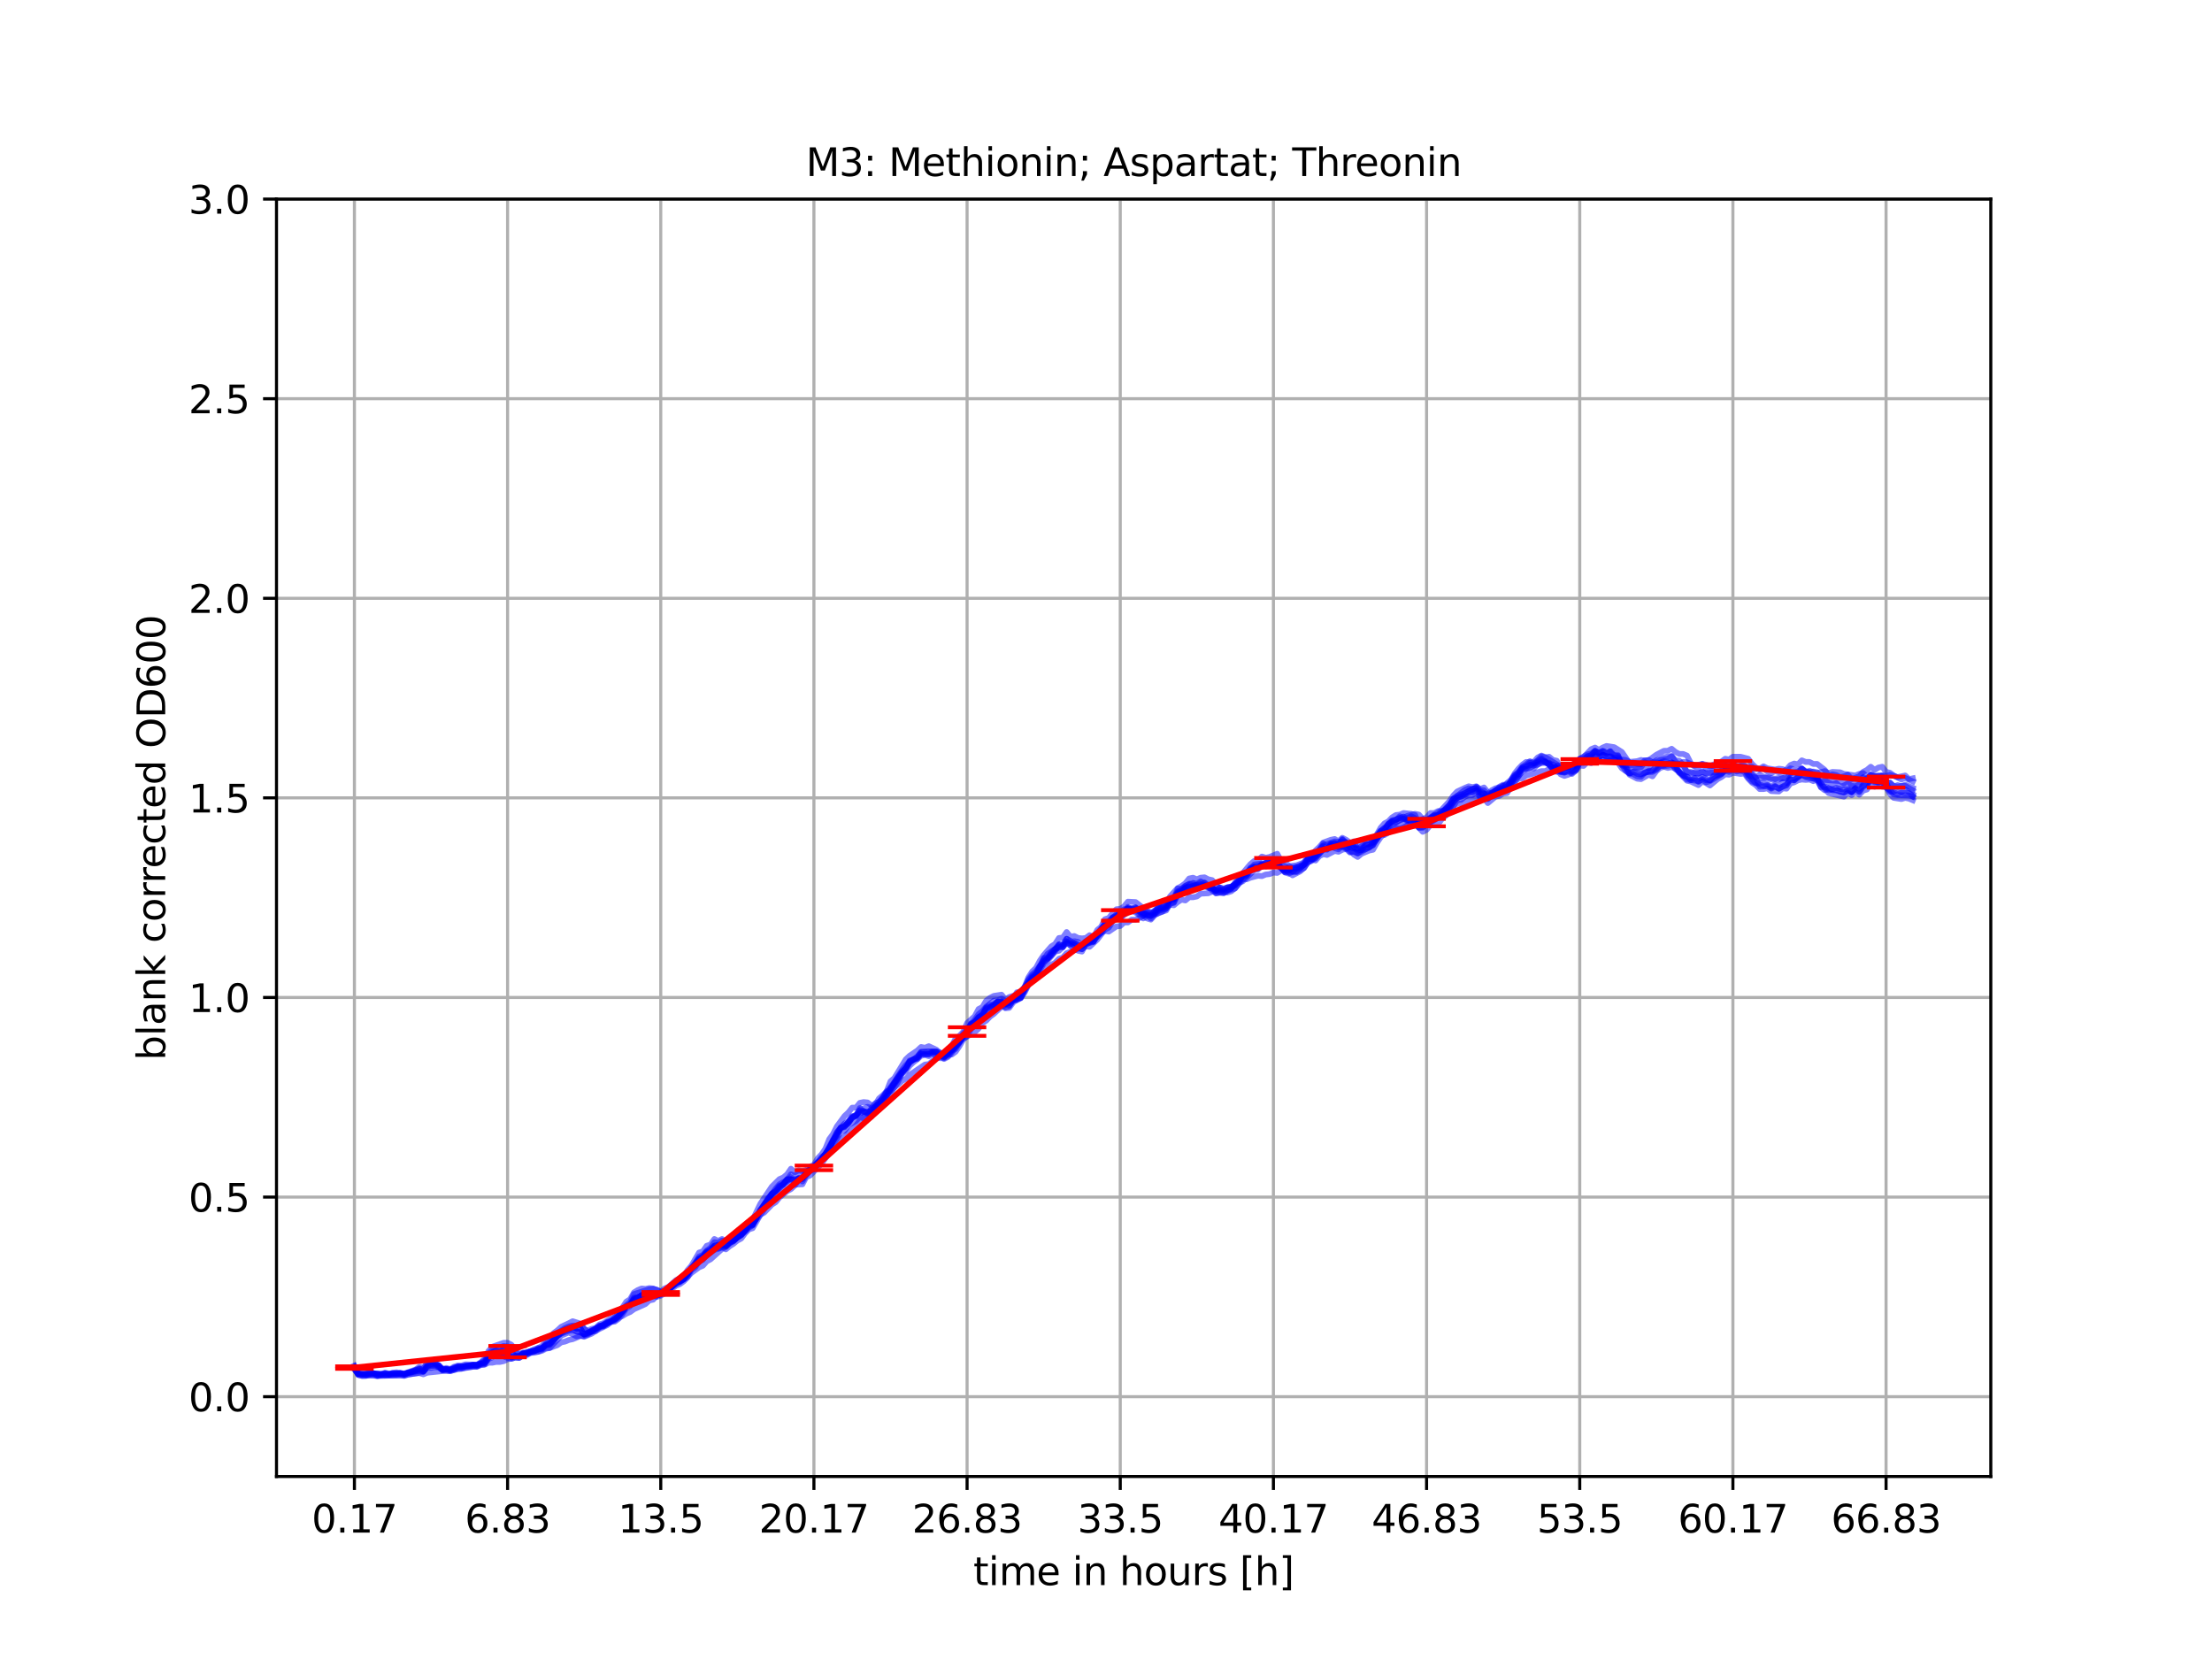 <?xml version="1.0" encoding="utf-8" standalone="no"?>
<!DOCTYPE svg PUBLIC "-//W3C//DTD SVG 1.1//EN"
  "http://www.w3.org/Graphics/SVG/1.1/DTD/svg11.dtd">
<svg xmlns:xlink="http://www.w3.org/1999/xlink" width="576pt" height="432pt" viewBox="0 0 576 432" xmlns="http://www.w3.org/2000/svg" version="1.1">
 <defs>
  <style type="text/css">*{stroke-linejoin: round; stroke-linecap: butt}</style>
 </defs>
 <g id="figure_1">
  <g id="patch_1">
   <path d="M 0 432 
L 576 432 
L 576 0 
L 0 0 
z
" style="fill: #ffffff"/>
  </g>
  <g id="axes_1">
   <g id="patch_2">
    <path d="M 72 384.48 
L 518.4 384.48 
L 518.4 51.84 
L 72 51.84 
z
" style="fill: #ffffff"/>
   </g>
   <g id="matplotlib.axis_1">
    <g id="xtick_1">
     <g id="line2d_1">
      <path d="M 92.291 384.48 
L 92.291 51.84 
" clip-path="url(#p29fd21250b)" style="fill: none; stroke: #b0b0b0; stroke-width: 0.8; stroke-linecap: square"/>
     </g>
     <g id="line2d_2">
      <defs>
       <path id="me81e46ce08" d="M 0 0 
L 0 3.5 
" style="stroke: #000000; stroke-width: 0.8"/>
      </defs>
      <g>
       <use xlink:href="#me81e46ce08" x="92.291" y="384.48" style="stroke: #000000; stroke-width: 0.8"/>
      </g>
     </g>
     <g id="text_1">
      <!-- 0.17 -->
      <g transform="translate(81.158 399.078) scale(0.1 -0.1)">
       <defs>
        <path id="DejaVuSans-30" d="M 2034 4250 
Q 1547 4250 1301 3770 
Q 1056 3291 1056 2328 
Q 1056 1369 1301 889 
Q 1547 409 2034 409 
Q 2525 409 2770 889 
Q 3016 1369 3016 2328 
Q 3016 3291 2770 3770 
Q 2525 4250 2034 4250 
z
M 2034 4750 
Q 2819 4750 3233 4129 
Q 3647 3509 3647 2328 
Q 3647 1150 3233 529 
Q 2819 -91 2034 -91 
Q 1250 -91 836 529 
Q 422 1150 422 2328 
Q 422 3509 836 4129 
Q 1250 4750 2034 4750 
z
" transform="scale(0.016)"/>
        <path id="DejaVuSans-2e" d="M 684 794 
L 1344 794 
L 1344 0 
L 684 0 
L 684 794 
z
" transform="scale(0.016)"/>
        <path id="DejaVuSans-31" d="M 794 531 
L 1825 531 
L 1825 4091 
L 703 3866 
L 703 4441 
L 1819 4666 
L 2450 4666 
L 2450 531 
L 3481 531 
L 3481 0 
L 794 0 
L 794 531 
z
" transform="scale(0.016)"/>
        <path id="DejaVuSans-37" d="M 525 4666 
L 3525 4666 
L 3525 4397 
L 1831 0 
L 1172 0 
L 2766 4134 
L 525 4134 
L 525 4666 
z
" transform="scale(0.016)"/>
       </defs>
       <use xlink:href="#DejaVuSans-30"/>
       <use xlink:href="#DejaVuSans-2e" x="63.623"/>
       <use xlink:href="#DejaVuSans-31" x="95.41"/>
       <use xlink:href="#DejaVuSans-37" x="159.033"/>
      </g>
     </g>
    </g>
    <g id="xtick_2">
     <g id="line2d_3">
      <path d="M 132.175 384.48 
L 132.175 51.84 
" clip-path="url(#p29fd21250b)" style="fill: none; stroke: #b0b0b0; stroke-width: 0.8; stroke-linecap: square"/>
     </g>
     <g id="line2d_4">
      <g>
       <use xlink:href="#me81e46ce08" x="132.175" y="384.48" style="stroke: #000000; stroke-width: 0.8"/>
      </g>
     </g>
     <g id="text_2">
      <!-- 6.83 -->
      <g transform="translate(121.042 399.078) scale(0.1 -0.1)">
       <defs>
        <path id="DejaVuSans-36" d="M 2113 2584 
Q 1688 2584 1439 2293 
Q 1191 2003 1191 1497 
Q 1191 994 1439 701 
Q 1688 409 2113 409 
Q 2538 409 2786 701 
Q 3034 994 3034 1497 
Q 3034 2003 2786 2293 
Q 2538 2584 2113 2584 
z
M 3366 4563 
L 3366 3988 
Q 3128 4100 2886 4159 
Q 2644 4219 2406 4219 
Q 1781 4219 1451 3797 
Q 1122 3375 1075 2522 
Q 1259 2794 1537 2939 
Q 1816 3084 2150 3084 
Q 2853 3084 3261 2657 
Q 3669 2231 3669 1497 
Q 3669 778 3244 343 
Q 2819 -91 2113 -91 
Q 1303 -91 875 529 
Q 447 1150 447 2328 
Q 447 3434 972 4092 
Q 1497 4750 2381 4750 
Q 2619 4750 2861 4703 
Q 3103 4656 3366 4563 
z
" transform="scale(0.016)"/>
        <path id="DejaVuSans-38" d="M 2034 2216 
Q 1584 2216 1326 1975 
Q 1069 1734 1069 1313 
Q 1069 891 1326 650 
Q 1584 409 2034 409 
Q 2484 409 2743 651 
Q 3003 894 3003 1313 
Q 3003 1734 2745 1975 
Q 2488 2216 2034 2216 
z
M 1403 2484 
Q 997 2584 770 2862 
Q 544 3141 544 3541 
Q 544 4100 942 4425 
Q 1341 4750 2034 4750 
Q 2731 4750 3128 4425 
Q 3525 4100 3525 3541 
Q 3525 3141 3298 2862 
Q 3072 2584 2669 2484 
Q 3125 2378 3379 2068 
Q 3634 1759 3634 1313 
Q 3634 634 3220 271 
Q 2806 -91 2034 -91 
Q 1263 -91 848 271 
Q 434 634 434 1313 
Q 434 1759 690 2068 
Q 947 2378 1403 2484 
z
M 1172 3481 
Q 1172 3119 1398 2916 
Q 1625 2713 2034 2713 
Q 2441 2713 2670 2916 
Q 2900 3119 2900 3481 
Q 2900 3844 2670 4047 
Q 2441 4250 2034 4250 
Q 1625 4250 1398 4047 
Q 1172 3844 1172 3481 
z
" transform="scale(0.016)"/>
        <path id="DejaVuSans-33" d="M 2597 2516 
Q 3050 2419 3304 2112 
Q 3559 1806 3559 1356 
Q 3559 666 3084 287 
Q 2609 -91 1734 -91 
Q 1441 -91 1130 -33 
Q 819 25 488 141 
L 488 750 
Q 750 597 1062 519 
Q 1375 441 1716 441 
Q 2309 441 2620 675 
Q 2931 909 2931 1356 
Q 2931 1769 2642 2001 
Q 2353 2234 1838 2234 
L 1294 2234 
L 1294 2753 
L 1863 2753 
Q 2328 2753 2575 2939 
Q 2822 3125 2822 3475 
Q 2822 3834 2567 4026 
Q 2313 4219 1838 4219 
Q 1578 4219 1281 4162 
Q 984 4106 628 3988 
L 628 4550 
Q 988 4650 1302 4700 
Q 1616 4750 1894 4750 
Q 2613 4750 3031 4423 
Q 3450 4097 3450 3541 
Q 3450 3153 3228 2886 
Q 3006 2619 2597 2516 
z
" transform="scale(0.016)"/>
       </defs>
       <use xlink:href="#DejaVuSans-36"/>
       <use xlink:href="#DejaVuSans-2e" x="63.623"/>
       <use xlink:href="#DejaVuSans-38" x="95.41"/>
       <use xlink:href="#DejaVuSans-33" x="159.033"/>
      </g>
     </g>
    </g>
    <g id="xtick_3">
     <g id="line2d_5">
      <path d="M 172.059 384.48 
L 172.059 51.84 
" clip-path="url(#p29fd21250b)" style="fill: none; stroke: #b0b0b0; stroke-width: 0.8; stroke-linecap: square"/>
     </g>
     <g id="line2d_6">
      <g>
       <use xlink:href="#me81e46ce08" x="172.059" y="384.48" style="stroke: #000000; stroke-width: 0.8"/>
      </g>
     </g>
     <g id="text_3">
      <!-- 13.5 -->
      <g transform="translate(160.926 399.078) scale(0.1 -0.1)">
       <defs>
        <path id="DejaVuSans-35" d="M 691 4666 
L 3169 4666 
L 3169 4134 
L 1269 4134 
L 1269 2991 
Q 1406 3038 1543 3061 
Q 1681 3084 1819 3084 
Q 2600 3084 3056 2656 
Q 3513 2228 3513 1497 
Q 3513 744 3044 326 
Q 2575 -91 1722 -91 
Q 1428 -91 1123 -41 
Q 819 9 494 109 
L 494 744 
Q 775 591 1075 516 
Q 1375 441 1709 441 
Q 2250 441 2565 725 
Q 2881 1009 2881 1497 
Q 2881 1984 2565 2268 
Q 2250 2553 1709 2553 
Q 1456 2553 1204 2497 
Q 953 2441 691 2322 
L 691 4666 
z
" transform="scale(0.016)"/>
       </defs>
       <use xlink:href="#DejaVuSans-31"/>
       <use xlink:href="#DejaVuSans-33" x="63.623"/>
       <use xlink:href="#DejaVuSans-2e" x="127.246"/>
       <use xlink:href="#DejaVuSans-35" x="159.033"/>
      </g>
     </g>
    </g>
    <g id="xtick_4">
     <g id="line2d_7">
      <path d="M 211.942 384.48 
L 211.942 51.84 
" clip-path="url(#p29fd21250b)" style="fill: none; stroke: #b0b0b0; stroke-width: 0.8; stroke-linecap: square"/>
     </g>
     <g id="line2d_8">
      <g>
       <use xlink:href="#me81e46ce08" x="211.942" y="384.48" style="stroke: #000000; stroke-width: 0.8"/>
      </g>
     </g>
     <g id="text_4">
      <!-- 20.17 -->
      <g transform="translate(197.628 399.078) scale(0.1 -0.1)">
       <defs>
        <path id="DejaVuSans-32" d="M 1228 531 
L 3431 531 
L 3431 0 
L 469 0 
L 469 531 
Q 828 903 1448 1529 
Q 2069 2156 2228 2338 
Q 2531 2678 2651 2914 
Q 2772 3150 2772 3378 
Q 2772 3750 2511 3984 
Q 2250 4219 1831 4219 
Q 1534 4219 1204 4116 
Q 875 4013 500 3803 
L 500 4441 
Q 881 4594 1212 4672 
Q 1544 4750 1819 4750 
Q 2544 4750 2975 4387 
Q 3406 4025 3406 3419 
Q 3406 3131 3298 2873 
Q 3191 2616 2906 2266 
Q 2828 2175 2409 1742 
Q 1991 1309 1228 531 
z
" transform="scale(0.016)"/>
       </defs>
       <use xlink:href="#DejaVuSans-32"/>
       <use xlink:href="#DejaVuSans-30" x="63.623"/>
       <use xlink:href="#DejaVuSans-2e" x="127.246"/>
       <use xlink:href="#DejaVuSans-31" x="159.033"/>
       <use xlink:href="#DejaVuSans-37" x="222.656"/>
      </g>
     </g>
    </g>
    <g id="xtick_5">
     <g id="line2d_9">
      <path d="M 251.826 384.48 
L 251.826 51.84 
" clip-path="url(#p29fd21250b)" style="fill: none; stroke: #b0b0b0; stroke-width: 0.8; stroke-linecap: square"/>
     </g>
     <g id="line2d_10">
      <g>
       <use xlink:href="#me81e46ce08" x="251.826" y="384.48" style="stroke: #000000; stroke-width: 0.8"/>
      </g>
     </g>
     <g id="text_5">
      <!-- 26.83 -->
      <g transform="translate(237.512 399.078) scale(0.1 -0.1)">
       <use xlink:href="#DejaVuSans-32"/>
       <use xlink:href="#DejaVuSans-36" x="63.623"/>
       <use xlink:href="#DejaVuSans-2e" x="127.246"/>
       <use xlink:href="#DejaVuSans-38" x="159.033"/>
       <use xlink:href="#DejaVuSans-33" x="222.656"/>
      </g>
     </g>
    </g>
    <g id="xtick_6">
     <g id="line2d_11">
      <path d="M 291.71 384.48 
L 291.71 51.84 
" clip-path="url(#p29fd21250b)" style="fill: none; stroke: #b0b0b0; stroke-width: 0.8; stroke-linecap: square"/>
     </g>
     <g id="line2d_12">
      <g>
       <use xlink:href="#me81e46ce08" x="291.71" y="384.48" style="stroke: #000000; stroke-width: 0.8"/>
      </g>
     </g>
     <g id="text_6">
      <!-- 33.5 -->
      <g transform="translate(280.577 399.078) scale(0.1 -0.1)">
       <use xlink:href="#DejaVuSans-33"/>
       <use xlink:href="#DejaVuSans-33" x="63.623"/>
       <use xlink:href="#DejaVuSans-2e" x="127.246"/>
       <use xlink:href="#DejaVuSans-35" x="159.033"/>
      </g>
     </g>
    </g>
    <g id="xtick_7">
     <g id="line2d_13">
      <path d="M 331.594 384.48 
L 331.594 51.84 
" clip-path="url(#p29fd21250b)" style="fill: none; stroke: #b0b0b0; stroke-width: 0.8; stroke-linecap: square"/>
     </g>
     <g id="line2d_14">
      <g>
       <use xlink:href="#me81e46ce08" x="331.594" y="384.48" style="stroke: #000000; stroke-width: 0.8"/>
      </g>
     </g>
     <g id="text_7">
      <!-- 40.17 -->
      <g transform="translate(317.28 399.078) scale(0.1 -0.1)">
       <defs>
        <path id="DejaVuSans-34" d="M 2419 4116 
L 825 1625 
L 2419 1625 
L 2419 4116 
z
M 2253 4666 
L 3047 4666 
L 3047 1625 
L 3713 1625 
L 3713 1100 
L 3047 1100 
L 3047 0 
L 2419 0 
L 2419 1100 
L 313 1100 
L 313 1709 
L 2253 4666 
z
" transform="scale(0.016)"/>
       </defs>
       <use xlink:href="#DejaVuSans-34"/>
       <use xlink:href="#DejaVuSans-30" x="63.623"/>
       <use xlink:href="#DejaVuSans-2e" x="127.246"/>
       <use xlink:href="#DejaVuSans-31" x="159.033"/>
       <use xlink:href="#DejaVuSans-37" x="222.656"/>
      </g>
     </g>
    </g>
    <g id="xtick_8">
     <g id="line2d_15">
      <path d="M 371.478 384.48 
L 371.478 51.84 
" clip-path="url(#p29fd21250b)" style="fill: none; stroke: #b0b0b0; stroke-width: 0.8; stroke-linecap: square"/>
     </g>
     <g id="line2d_16">
      <g>
       <use xlink:href="#me81e46ce08" x="371.478" y="384.48" style="stroke: #000000; stroke-width: 0.8"/>
      </g>
     </g>
     <g id="text_8">
      <!-- 46.83 -->
      <g transform="translate(357.164 399.078) scale(0.1 -0.1)">
       <use xlink:href="#DejaVuSans-34"/>
       <use xlink:href="#DejaVuSans-36" x="63.623"/>
       <use xlink:href="#DejaVuSans-2e" x="127.246"/>
       <use xlink:href="#DejaVuSans-38" x="159.033"/>
       <use xlink:href="#DejaVuSans-33" x="222.656"/>
      </g>
     </g>
    </g>
    <g id="xtick_9">
     <g id="line2d_17">
      <path d="M 411.362 384.48 
L 411.362 51.84 
" clip-path="url(#p29fd21250b)" style="fill: none; stroke: #b0b0b0; stroke-width: 0.8; stroke-linecap: square"/>
     </g>
     <g id="line2d_18">
      <g>
       <use xlink:href="#me81e46ce08" x="411.362" y="384.48" style="stroke: #000000; stroke-width: 0.8"/>
      </g>
     </g>
     <g id="text_9">
      <!-- 53.5 -->
      <g transform="translate(400.229 399.078) scale(0.1 -0.1)">
       <use xlink:href="#DejaVuSans-35"/>
       <use xlink:href="#DejaVuSans-33" x="63.623"/>
       <use xlink:href="#DejaVuSans-2e" x="127.246"/>
       <use xlink:href="#DejaVuSans-35" x="159.033"/>
      </g>
     </g>
    </g>
    <g id="xtick_10">
     <g id="line2d_19">
      <path d="M 451.246 384.48 
L 451.246 51.84 
" clip-path="url(#p29fd21250b)" style="fill: none; stroke: #b0b0b0; stroke-width: 0.8; stroke-linecap: square"/>
     </g>
     <g id="line2d_20">
      <g>
       <use xlink:href="#me81e46ce08" x="451.246" y="384.48" style="stroke: #000000; stroke-width: 0.8"/>
      </g>
     </g>
     <g id="text_10">
      <!-- 60.17 -->
      <g transform="translate(436.932 399.078) scale(0.1 -0.1)">
       <use xlink:href="#DejaVuSans-36"/>
       <use xlink:href="#DejaVuSans-30" x="63.623"/>
       <use xlink:href="#DejaVuSans-2e" x="127.246"/>
       <use xlink:href="#DejaVuSans-31" x="159.033"/>
       <use xlink:href="#DejaVuSans-37" x="222.656"/>
      </g>
     </g>
    </g>
    <g id="xtick_11">
     <g id="line2d_21">
      <path d="M 491.129 384.48 
L 491.129 51.84 
" clip-path="url(#p29fd21250b)" style="fill: none; stroke: #b0b0b0; stroke-width: 0.8; stroke-linecap: square"/>
     </g>
     <g id="line2d_22">
      <g>
       <use xlink:href="#me81e46ce08" x="491.129" y="384.48" style="stroke: #000000; stroke-width: 0.8"/>
      </g>
     </g>
     <g id="text_11">
      <!-- 66.83 -->
      <g transform="translate(476.815 399.078) scale(0.1 -0.1)">
       <use xlink:href="#DejaVuSans-36"/>
       <use xlink:href="#DejaVuSans-36" x="63.623"/>
       <use xlink:href="#DejaVuSans-2e" x="127.246"/>
       <use xlink:href="#DejaVuSans-38" x="159.033"/>
       <use xlink:href="#DejaVuSans-33" x="222.656"/>
      </g>
     </g>
    </g>
    <g id="text_12">
     <!-- time in hours [h] -->
     <g transform="translate(253.452 412.757) scale(0.1 -0.1)">
      <defs>
       <path id="DejaVuSans-74" d="M 1172 4494 
L 1172 3500 
L 2356 3500 
L 2356 3053 
L 1172 3053 
L 1172 1153 
Q 1172 725 1289 603 
Q 1406 481 1766 481 
L 2356 481 
L 2356 0 
L 1766 0 
Q 1100 0 847 248 
Q 594 497 594 1153 
L 594 3053 
L 172 3053 
L 172 3500 
L 594 3500 
L 594 4494 
L 1172 4494 
z
" transform="scale(0.016)"/>
       <path id="DejaVuSans-69" d="M 603 3500 
L 1178 3500 
L 1178 0 
L 603 0 
L 603 3500 
z
M 603 4863 
L 1178 4863 
L 1178 4134 
L 603 4134 
L 603 4863 
z
" transform="scale(0.016)"/>
       <path id="DejaVuSans-6d" d="M 3328 2828 
Q 3544 3216 3844 3400 
Q 4144 3584 4550 3584 
Q 5097 3584 5394 3201 
Q 5691 2819 5691 2113 
L 5691 0 
L 5113 0 
L 5113 2094 
Q 5113 2597 4934 2840 
Q 4756 3084 4391 3084 
Q 3944 3084 3684 2787 
Q 3425 2491 3425 1978 
L 3425 0 
L 2847 0 
L 2847 2094 
Q 2847 2600 2669 2842 
Q 2491 3084 2119 3084 
Q 1678 3084 1418 2786 
Q 1159 2488 1159 1978 
L 1159 0 
L 581 0 
L 581 3500 
L 1159 3500 
L 1159 2956 
Q 1356 3278 1631 3431 
Q 1906 3584 2284 3584 
Q 2666 3584 2933 3390 
Q 3200 3197 3328 2828 
z
" transform="scale(0.016)"/>
       <path id="DejaVuSans-65" d="M 3597 1894 
L 3597 1613 
L 953 1613 
Q 991 1019 1311 708 
Q 1631 397 2203 397 
Q 2534 397 2845 478 
Q 3156 559 3463 722 
L 3463 178 
Q 3153 47 2828 -22 
Q 2503 -91 2169 -91 
Q 1331 -91 842 396 
Q 353 884 353 1716 
Q 353 2575 817 3079 
Q 1281 3584 2069 3584 
Q 2775 3584 3186 3129 
Q 3597 2675 3597 1894 
z
M 3022 2063 
Q 3016 2534 2758 2815 
Q 2500 3097 2075 3097 
Q 1594 3097 1305 2825 
Q 1016 2553 972 2059 
L 3022 2063 
z
" transform="scale(0.016)"/>
       <path id="DejaVuSans-20" transform="scale(0.016)"/>
       <path id="DejaVuSans-6e" d="M 3513 2113 
L 3513 0 
L 2938 0 
L 2938 2094 
Q 2938 2591 2744 2837 
Q 2550 3084 2163 3084 
Q 1697 3084 1428 2787 
Q 1159 2491 1159 1978 
L 1159 0 
L 581 0 
L 581 3500 
L 1159 3500 
L 1159 2956 
Q 1366 3272 1645 3428 
Q 1925 3584 2291 3584 
Q 2894 3584 3203 3211 
Q 3513 2838 3513 2113 
z
" transform="scale(0.016)"/>
       <path id="DejaVuSans-68" d="M 3513 2113 
L 3513 0 
L 2938 0 
L 2938 2094 
Q 2938 2591 2744 2837 
Q 2550 3084 2163 3084 
Q 1697 3084 1428 2787 
Q 1159 2491 1159 1978 
L 1159 0 
L 581 0 
L 581 4863 
L 1159 4863 
L 1159 2956 
Q 1366 3272 1645 3428 
Q 1925 3584 2291 3584 
Q 2894 3584 3203 3211 
Q 3513 2838 3513 2113 
z
" transform="scale(0.016)"/>
       <path id="DejaVuSans-6f" d="M 1959 3097 
Q 1497 3097 1228 2736 
Q 959 2375 959 1747 
Q 959 1119 1226 758 
Q 1494 397 1959 397 
Q 2419 397 2687 759 
Q 2956 1122 2956 1747 
Q 2956 2369 2687 2733 
Q 2419 3097 1959 3097 
z
M 1959 3584 
Q 2709 3584 3137 3096 
Q 3566 2609 3566 1747 
Q 3566 888 3137 398 
Q 2709 -91 1959 -91 
Q 1206 -91 779 398 
Q 353 888 353 1747 
Q 353 2609 779 3096 
Q 1206 3584 1959 3584 
z
" transform="scale(0.016)"/>
       <path id="DejaVuSans-75" d="M 544 1381 
L 544 3500 
L 1119 3500 
L 1119 1403 
Q 1119 906 1312 657 
Q 1506 409 1894 409 
Q 2359 409 2629 706 
Q 2900 1003 2900 1516 
L 2900 3500 
L 3475 3500 
L 3475 0 
L 2900 0 
L 2900 538 
Q 2691 219 2414 64 
Q 2138 -91 1772 -91 
Q 1169 -91 856 284 
Q 544 659 544 1381 
z
M 1991 3584 
L 1991 3584 
z
" transform="scale(0.016)"/>
       <path id="DejaVuSans-72" d="M 2631 2963 
Q 2534 3019 2420 3045 
Q 2306 3072 2169 3072 
Q 1681 3072 1420 2755 
Q 1159 2438 1159 1844 
L 1159 0 
L 581 0 
L 581 3500 
L 1159 3500 
L 1159 2956 
Q 1341 3275 1631 3429 
Q 1922 3584 2338 3584 
Q 2397 3584 2469 3576 
Q 2541 3569 2628 3553 
L 2631 2963 
z
" transform="scale(0.016)"/>
       <path id="DejaVuSans-73" d="M 2834 3397 
L 2834 2853 
Q 2591 2978 2328 3040 
Q 2066 3103 1784 3103 
Q 1356 3103 1142 2972 
Q 928 2841 928 2578 
Q 928 2378 1081 2264 
Q 1234 2150 1697 2047 
L 1894 2003 
Q 2506 1872 2764 1633 
Q 3022 1394 3022 966 
Q 3022 478 2636 193 
Q 2250 -91 1575 -91 
Q 1294 -91 989 -36 
Q 684 19 347 128 
L 347 722 
Q 666 556 975 473 
Q 1284 391 1588 391 
Q 1994 391 2212 530 
Q 2431 669 2431 922 
Q 2431 1156 2273 1281 
Q 2116 1406 1581 1522 
L 1381 1569 
Q 847 1681 609 1914 
Q 372 2147 372 2553 
Q 372 3047 722 3315 
Q 1072 3584 1716 3584 
Q 2034 3584 2315 3537 
Q 2597 3491 2834 3397 
z
" transform="scale(0.016)"/>
       <path id="DejaVuSans-5b" d="M 550 4863 
L 1875 4863 
L 1875 4416 
L 1125 4416 
L 1125 -397 
L 1875 -397 
L 1875 -844 
L 550 -844 
L 550 4863 
z
" transform="scale(0.016)"/>
       <path id="DejaVuSans-5d" d="M 1947 4863 
L 1947 -844 
L 622 -844 
L 622 -397 
L 1369 -397 
L 1369 4416 
L 622 4416 
L 622 4863 
L 1947 4863 
z
" transform="scale(0.016)"/>
      </defs>
      <use xlink:href="#DejaVuSans-74"/>
      <use xlink:href="#DejaVuSans-69" x="39.209"/>
      <use xlink:href="#DejaVuSans-6d" x="66.992"/>
      <use xlink:href="#DejaVuSans-65" x="164.404"/>
      <use xlink:href="#DejaVuSans-20" x="225.928"/>
      <use xlink:href="#DejaVuSans-69" x="257.715"/>
      <use xlink:href="#DejaVuSans-6e" x="285.498"/>
      <use xlink:href="#DejaVuSans-20" x="348.877"/>
      <use xlink:href="#DejaVuSans-68" x="380.664"/>
      <use xlink:href="#DejaVuSans-6f" x="444.043"/>
      <use xlink:href="#DejaVuSans-75" x="505.225"/>
      <use xlink:href="#DejaVuSans-72" x="568.604"/>
      <use xlink:href="#DejaVuSans-73" x="609.717"/>
      <use xlink:href="#DejaVuSans-20" x="661.816"/>
      <use xlink:href="#DejaVuSans-5b" x="693.604"/>
      <use xlink:href="#DejaVuSans-68" x="732.617"/>
      <use xlink:href="#DejaVuSans-5d" x="795.996"/>
     </g>
    </g>
   </g>
   <g id="matplotlib.axis_2">
    <g id="ytick_1">
     <g id="line2d_23">
      <path d="M 72 363.69 
L 518.4 363.69 
" clip-path="url(#p29fd21250b)" style="fill: none; stroke: #b0b0b0; stroke-width: 0.8; stroke-linecap: square"/>
     </g>
     <g id="line2d_24">
      <defs>
       <path id="m0730d7af50" d="M 0 0 
L -3.5 0 
" style="stroke: #000000; stroke-width: 0.8"/>
      </defs>
      <g>
       <use xlink:href="#m0730d7af50" x="72" y="363.69" style="stroke: #000000; stroke-width: 0.8"/>
      </g>
     </g>
     <g id="text_13">
      <!-- 0.0 -->
      <g transform="translate(49.097 367.489) scale(0.1 -0.1)">
       <use xlink:href="#DejaVuSans-30"/>
       <use xlink:href="#DejaVuSans-2e" x="63.623"/>
       <use xlink:href="#DejaVuSans-30" x="95.41"/>
      </g>
     </g>
    </g>
    <g id="ytick_2">
     <g id="line2d_25">
      <path d="M 72 311.715 
L 518.4 311.715 
" clip-path="url(#p29fd21250b)" style="fill: none; stroke: #b0b0b0; stroke-width: 0.8; stroke-linecap: square"/>
     </g>
     <g id="line2d_26">
      <g>
       <use xlink:href="#m0730d7af50" x="72" y="311.715" style="stroke: #000000; stroke-width: 0.8"/>
      </g>
     </g>
     <g id="text_14">
      <!-- 0.5 -->
      <g transform="translate(49.097 315.514) scale(0.1 -0.1)">
       <use xlink:href="#DejaVuSans-30"/>
       <use xlink:href="#DejaVuSans-2e" x="63.623"/>
       <use xlink:href="#DejaVuSans-35" x="95.41"/>
      </g>
     </g>
    </g>
    <g id="ytick_3">
     <g id="line2d_27">
      <path d="M 72 259.74 
L 518.4 259.74 
" clip-path="url(#p29fd21250b)" style="fill: none; stroke: #b0b0b0; stroke-width: 0.8; stroke-linecap: square"/>
     </g>
     <g id="line2d_28">
      <g>
       <use xlink:href="#m0730d7af50" x="72" y="259.74" style="stroke: #000000; stroke-width: 0.8"/>
      </g>
     </g>
     <g id="text_15">
      <!-- 1.0 -->
      <g transform="translate(49.097 263.539) scale(0.1 -0.1)">
       <use xlink:href="#DejaVuSans-31"/>
       <use xlink:href="#DejaVuSans-2e" x="63.623"/>
       <use xlink:href="#DejaVuSans-30" x="95.41"/>
      </g>
     </g>
    </g>
    <g id="ytick_4">
     <g id="line2d_29">
      <path d="M 72 207.765 
L 518.4 207.765 
" clip-path="url(#p29fd21250b)" style="fill: none; stroke: #b0b0b0; stroke-width: 0.8; stroke-linecap: square"/>
     </g>
     <g id="line2d_30">
      <g>
       <use xlink:href="#m0730d7af50" x="72" y="207.765" style="stroke: #000000; stroke-width: 0.8"/>
      </g>
     </g>
     <g id="text_16">
      <!-- 1.5 -->
      <g transform="translate(49.097 211.564) scale(0.1 -0.1)">
       <use xlink:href="#DejaVuSans-31"/>
       <use xlink:href="#DejaVuSans-2e" x="63.623"/>
       <use xlink:href="#DejaVuSans-35" x="95.41"/>
      </g>
     </g>
    </g>
    <g id="ytick_5">
     <g id="line2d_31">
      <path d="M 72 155.79 
L 518.4 155.79 
" clip-path="url(#p29fd21250b)" style="fill: none; stroke: #b0b0b0; stroke-width: 0.8; stroke-linecap: square"/>
     </g>
     <g id="line2d_32">
      <g>
       <use xlink:href="#m0730d7af50" x="72" y="155.79" style="stroke: #000000; stroke-width: 0.8"/>
      </g>
     </g>
     <g id="text_17">
      <!-- 2.0 -->
      <g transform="translate(49.097 159.589) scale(0.1 -0.1)">
       <use xlink:href="#DejaVuSans-32"/>
       <use xlink:href="#DejaVuSans-2e" x="63.623"/>
       <use xlink:href="#DejaVuSans-30" x="95.41"/>
      </g>
     </g>
    </g>
    <g id="ytick_6">
     <g id="line2d_33">
      <path d="M 72 103.815 
L 518.4 103.815 
" clip-path="url(#p29fd21250b)" style="fill: none; stroke: #b0b0b0; stroke-width: 0.8; stroke-linecap: square"/>
     </g>
     <g id="line2d_34">
      <g>
       <use xlink:href="#m0730d7af50" x="72" y="103.815" style="stroke: #000000; stroke-width: 0.8"/>
      </g>
     </g>
     <g id="text_18">
      <!-- 2.5 -->
      <g transform="translate(49.097 107.614) scale(0.1 -0.1)">
       <use xlink:href="#DejaVuSans-32"/>
       <use xlink:href="#DejaVuSans-2e" x="63.623"/>
       <use xlink:href="#DejaVuSans-35" x="95.41"/>
      </g>
     </g>
    </g>
    <g id="ytick_7">
     <g id="line2d_35">
      <path d="M 72 51.84 
L 518.4 51.84 
" clip-path="url(#p29fd21250b)" style="fill: none; stroke: #b0b0b0; stroke-width: 0.8; stroke-linecap: square"/>
     </g>
     <g id="line2d_36">
      <g>
       <use xlink:href="#m0730d7af50" x="72" y="51.84" style="stroke: #000000; stroke-width: 0.8"/>
      </g>
     </g>
     <g id="text_19">
      <!-- 3.0 -->
      <g transform="translate(49.097 55.639) scale(0.1 -0.1)">
       <use xlink:href="#DejaVuSans-33"/>
       <use xlink:href="#DejaVuSans-2e" x="63.623"/>
       <use xlink:href="#DejaVuSans-30" x="95.41"/>
      </g>
     </g>
    </g>
    <g id="text_20">
     <!-- blank corrected OD600 -->
     <g transform="translate(43.017 276.115) rotate(-90) scale(0.1 -0.1)">
      <defs>
       <path id="DejaVuSans-62" d="M 3116 1747 
Q 3116 2381 2855 2742 
Q 2594 3103 2138 3103 
Q 1681 3103 1420 2742 
Q 1159 2381 1159 1747 
Q 1159 1113 1420 752 
Q 1681 391 2138 391 
Q 2594 391 2855 752 
Q 3116 1113 3116 1747 
z
M 1159 2969 
Q 1341 3281 1617 3432 
Q 1894 3584 2278 3584 
Q 2916 3584 3314 3078 
Q 3713 2572 3713 1747 
Q 3713 922 3314 415 
Q 2916 -91 2278 -91 
Q 1894 -91 1617 61 
Q 1341 213 1159 525 
L 1159 0 
L 581 0 
L 581 4863 
L 1159 4863 
L 1159 2969 
z
" transform="scale(0.016)"/>
       <path id="DejaVuSans-6c" d="M 603 4863 
L 1178 4863 
L 1178 0 
L 603 0 
L 603 4863 
z
" transform="scale(0.016)"/>
       <path id="DejaVuSans-61" d="M 2194 1759 
Q 1497 1759 1228 1600 
Q 959 1441 959 1056 
Q 959 750 1161 570 
Q 1363 391 1709 391 
Q 2188 391 2477 730 
Q 2766 1069 2766 1631 
L 2766 1759 
L 2194 1759 
z
M 3341 1997 
L 3341 0 
L 2766 0 
L 2766 531 
Q 2569 213 2275 61 
Q 1981 -91 1556 -91 
Q 1019 -91 701 211 
Q 384 513 384 1019 
Q 384 1609 779 1909 
Q 1175 2209 1959 2209 
L 2766 2209 
L 2766 2266 
Q 2766 2663 2505 2880 
Q 2244 3097 1772 3097 
Q 1472 3097 1187 3025 
Q 903 2953 641 2809 
L 641 3341 
Q 956 3463 1253 3523 
Q 1550 3584 1831 3584 
Q 2591 3584 2966 3190 
Q 3341 2797 3341 1997 
z
" transform="scale(0.016)"/>
       <path id="DejaVuSans-6b" d="M 581 4863 
L 1159 4863 
L 1159 1991 
L 2875 3500 
L 3609 3500 
L 1753 1863 
L 3688 0 
L 2938 0 
L 1159 1709 
L 1159 0 
L 581 0 
L 581 4863 
z
" transform="scale(0.016)"/>
       <path id="DejaVuSans-63" d="M 3122 3366 
L 3122 2828 
Q 2878 2963 2633 3030 
Q 2388 3097 2138 3097 
Q 1578 3097 1268 2742 
Q 959 2388 959 1747 
Q 959 1106 1268 751 
Q 1578 397 2138 397 
Q 2388 397 2633 464 
Q 2878 531 3122 666 
L 3122 134 
Q 2881 22 2623 -34 
Q 2366 -91 2075 -91 
Q 1284 -91 818 406 
Q 353 903 353 1747 
Q 353 2603 823 3093 
Q 1294 3584 2113 3584 
Q 2378 3584 2631 3529 
Q 2884 3475 3122 3366 
z
" transform="scale(0.016)"/>
       <path id="DejaVuSans-64" d="M 2906 2969 
L 2906 4863 
L 3481 4863 
L 3481 0 
L 2906 0 
L 2906 525 
Q 2725 213 2448 61 
Q 2172 -91 1784 -91 
Q 1150 -91 751 415 
Q 353 922 353 1747 
Q 353 2572 751 3078 
Q 1150 3584 1784 3584 
Q 2172 3584 2448 3432 
Q 2725 3281 2906 2969 
z
M 947 1747 
Q 947 1113 1208 752 
Q 1469 391 1925 391 
Q 2381 391 2643 752 
Q 2906 1113 2906 1747 
Q 2906 2381 2643 2742 
Q 2381 3103 1925 3103 
Q 1469 3103 1208 2742 
Q 947 2381 947 1747 
z
" transform="scale(0.016)"/>
       <path id="DejaVuSans-4f" d="M 2522 4238 
Q 1834 4238 1429 3725 
Q 1025 3213 1025 2328 
Q 1025 1447 1429 934 
Q 1834 422 2522 422 
Q 3209 422 3611 934 
Q 4013 1447 4013 2328 
Q 4013 3213 3611 3725 
Q 3209 4238 2522 4238 
z
M 2522 4750 
Q 3503 4750 4090 4092 
Q 4678 3434 4678 2328 
Q 4678 1225 4090 567 
Q 3503 -91 2522 -91 
Q 1538 -91 948 565 
Q 359 1222 359 2328 
Q 359 3434 948 4092 
Q 1538 4750 2522 4750 
z
" transform="scale(0.016)"/>
       <path id="DejaVuSans-44" d="M 1259 4147 
L 1259 519 
L 2022 519 
Q 2988 519 3436 956 
Q 3884 1394 3884 2338 
Q 3884 3275 3436 3711 
Q 2988 4147 2022 4147 
L 1259 4147 
z
M 628 4666 
L 1925 4666 
Q 3281 4666 3915 4102 
Q 4550 3538 4550 2338 
Q 4550 1131 3912 565 
Q 3275 0 1925 0 
L 628 0 
L 628 4666 
z
" transform="scale(0.016)"/>
      </defs>
      <use xlink:href="#DejaVuSans-62"/>
      <use xlink:href="#DejaVuSans-6c" x="63.477"/>
      <use xlink:href="#DejaVuSans-61" x="91.26"/>
      <use xlink:href="#DejaVuSans-6e" x="152.539"/>
      <use xlink:href="#DejaVuSans-6b" x="215.918"/>
      <use xlink:href="#DejaVuSans-20" x="273.828"/>
      <use xlink:href="#DejaVuSans-63" x="305.615"/>
      <use xlink:href="#DejaVuSans-6f" x="360.596"/>
      <use xlink:href="#DejaVuSans-72" x="421.777"/>
      <use xlink:href="#DejaVuSans-72" x="461.141"/>
      <use xlink:href="#DejaVuSans-65" x="500.004"/>
      <use xlink:href="#DejaVuSans-63" x="561.527"/>
      <use xlink:href="#DejaVuSans-74" x="616.508"/>
      <use xlink:href="#DejaVuSans-65" x="655.717"/>
      <use xlink:href="#DejaVuSans-64" x="717.24"/>
      <use xlink:href="#DejaVuSans-20" x="780.717"/>
      <use xlink:href="#DejaVuSans-4f" x="812.504"/>
      <use xlink:href="#DejaVuSans-44" x="891.215"/>
      <use xlink:href="#DejaVuSans-36" x="968.217"/>
      <use xlink:href="#DejaVuSans-30" x="1031.84"/>
      <use xlink:href="#DejaVuSans-30" x="1095.463"/>
     </g>
    </g>
   </g>
   <g id="line2d_37">
    <path d="M 92.291 356.309 
L 93.288 358.076 
L 94.285 358.284 
L 95.282 358.284 
L 96.279 358.076 
L 99.271 358.284 
L 102.262 358.18 
L 104.256 358.076 
L 105.253 358.284 
L 106.25 357.868 
L 109.242 357.556 
L 110.239 357.868 
L 111.236 357.452 
L 116.221 356.932 
L 117.218 357.036 
L 119.213 356.516 
L 120.21 356.412 
L 121.207 356.101 
L 124.198 355.789 
L 125.195 355.373 
L 126.192 355.373 
L 127.189 354.853 
L 128.186 354.853 
L 129.183 354.645 
L 130.181 354.645 
L 131.178 354.437 
L 132.175 353.918 
L 133.172 353.814 
L 134.169 353.502 
L 135.166 353.606 
L 136.163 352.878 
L 137.16 352.67 
L 139.154 351.943 
L 140.152 351.943 
L 142.146 351.007 
L 143.143 351.007 
L 145.137 350.279 
L 146.134 349.552 
L 147.131 349.344 
L 148.128 348.928 
L 149.125 348.72 
L 151.12 347.889 
L 152.117 347.889 
L 153.114 347.473 
L 154.111 346.745 
L 155.108 346.641 
L 156.105 345.706 
L 157.102 345.394 
L 158.099 344.666 
L 160.093 343.835 
L 161.091 343.107 
L 162.088 342.691 
L 163.085 342.067 
L 164.082 341.652 
L 165.079 340.924 
L 168.07 339.573 
L 169.067 338.637 
L 170.064 338.429 
L 171.062 337.39 
L 172.059 337.078 
L 173.056 336.246 
L 174.053 335.83 
L 176.047 334.375 
L 177.044 333.855 
L 179.038 332.504 
L 180.035 331.464 
L 182.03 330.009 
L 183.027 329.593 
L 184.024 328.45 
L 185.021 327.93 
L 188.012 325.227 
L 189.009 324.708 
L 190.006 323.772 
L 191.003 323.148 
L 192.001 322.213 
L 192.998 321.693 
L 193.995 320.238 
L 194.992 319.094 
L 195.989 318.679 
L 197.983 316.288 
L 198.98 315.768 
L 200.974 313.689 
L 201.971 313.065 
L 202.969 311.818 
L 204.963 310.155 
L 205.96 309.635 
L 206.957 308.699 
L 207.954 307.348 
L 208.951 306.932 
L 209.948 305.061 
L 210.945 304.541 
L 212.94 302.67 
L 213.937 301.943 
L 214.934 300.487 
L 215.931 299.968 
L 216.928 298.928 
L 217.925 298.097 
L 218.922 296.641 
L 219.919 295.914 
L 222.911 293.107 
L 223.908 291.756 
L 224.905 290.82 
L 225.902 290.3 
L 226.899 288.637 
L 227.896 287.286 
L 228.893 286.974 
L 229.89 285.726 
L 230.887 284.167 
L 231.884 284.167 
L 232.881 283.128 
L 233.879 282.4 
L 234.876 281.465 
L 235.873 280.945 
L 236.87 279.905 
L 238.864 278.554 
L 240.858 277.203 
L 241.855 277.099 
L 242.852 276.267 
L 245.844 274.5 
L 246.841 273.356 
L 247.838 273.46 
L 248.835 272.525 
L 249.832 271.381 
L 250.829 270.446 
L 253.821 268.783 
L 254.818 267.847 
L 255.815 266.392 
L 256.812 265.768 
L 257.809 264.729 
L 258.806 264.001 
L 260.8 262.13 
L 261.797 261.714 
L 263.791 259.947 
L 264.789 258.388 
L 265.786 258.284 
L 266.783 257.036 
L 267.78 256.101 
L 268.777 255.477 
L 269.774 254.334 
L 270.771 253.502 
L 271.768 252.359 
L 272.765 251.943 
L 273.762 251.215 
L 274.76 250.695 
L 275.757 249.656 
L 276.754 249.344 
L 277.751 248.201 
L 279.745 247.473 
L 280.742 247.057 
L 282.736 245.082 
L 283.733 244.458 
L 284.73 243.627 
L 285.728 243.939 
L 286.725 242.899 
L 287.722 242.379 
L 288.719 242.587 
L 290.713 241.236 
L 291.71 241.132 
L 292.707 240.196 
L 293.704 240.196 
L 294.701 239.469 
L 295.699 239.469 
L 296.696 239.053 
L 297.693 238.429 
L 298.69 237.39 
L 299.687 237.806 
L 301.681 236.35 
L 302.678 236.662 
L 303.675 236.246 
L 304.672 235.623 
L 305.67 235.727 
L 306.667 234.895 
L 307.664 234.271 
L 308.661 234.479 
L 309.658 233.648 
L 310.655 233.648 
L 311.652 233.44 
L 312.649 232.712 
L 314.643 232.608 
L 316.638 231.776 
L 317.635 231.88 
L 318.632 231.672 
L 319.629 231.153 
L 320.626 230.841 
L 321.623 230.321 
L 323.617 228.866 
L 324.614 228.97 
L 325.611 228.554 
L 327.606 228.034 
L 328.603 228.138 
L 329.6 227.722 
L 330.597 227.618 
L 331.594 227.203 
L 332.591 227.307 
L 333.588 226.683 
L 334.585 226.475 
L 335.582 225.747 
L 336.579 225.435 
L 337.577 225.332 
L 339.571 224.604 
L 340.568 223.564 
L 341.565 223.668 
L 342.562 224.084 
L 343.559 222.941 
L 344.556 222.421 
L 345.553 222.629 
L 347.548 221.589 
L 348.545 221.797 
L 349.542 221.277 
L 350.539 221.07 
L 352.533 220.03 
L 353.53 220.134 
L 354.527 219.822 
L 355.524 218.887 
L 356.521 218.887 
L 357.519 218.367 
L 358.516 218.055 
L 359.513 217.223 
L 360.51 217.431 
L 363.501 215.664 
L 364.498 215.768 
L 365.495 215.456 
L 366.492 214.833 
L 367.489 214.833 
L 368.487 214.001 
L 369.484 213.897 
L 370.481 213.273 
L 371.478 212.858 
L 372.475 211.714 
L 373.472 211.714 
L 374.469 211.194 
L 375.466 211.298 
L 379.455 209.323 
L 380.452 209.219 
L 381.449 208.907 
L 382.446 208.284 
L 383.443 208.18 
L 384.44 207.556 
L 386.434 206.621 
L 387.431 206.828 
L 388.429 205.789 
L 389.426 205.269 
L 390.423 205.061 
L 392.417 204.126 
L 394.411 203.502 
L 395.408 202.774 
L 396.405 202.67 
L 397.402 201.943 
L 399.397 201.423 
L 401.391 200.799 
L 402.388 200.799 
L 403.385 200.28 
L 404.382 200.384 
L 405.379 199.344 
L 408.37 199.344 
L 410.365 198.824 
L 411.362 198.201 
L 412.359 198.408 
L 413.356 198.408 
L 414.353 198.72 
L 415.35 198.097 
L 416.347 198.305 
L 417.344 197.785 
L 418.341 198.201 
L 419.338 197.993 
L 420.336 197.993 
L 421.333 197.681 
L 423.327 197.889 
L 424.324 198.408 
L 426.318 198.201 
L 427.315 197.889 
L 428.312 198.097 
L 429.309 197.889 
L 430.307 198.512 
L 432.301 198.616 
L 433.298 198.201 
L 437.286 199.032 
L 438.283 198.408 
L 439.28 198.512 
L 441.275 199.344 
L 443.269 198.928 
L 444.266 199.136 
L 445.263 199.552 
L 446.26 199.032 
L 447.257 198.928 
L 450.248 199.136 
L 451.246 198.928 
L 452.243 199.656 
L 453.24 199.344 
L 455.234 199.656 
L 456.231 199.656 
L 457.228 200.28 
L 458.225 200.176 
L 459.222 199.552 
L 460.219 200.072 
L 462.214 200.384 
L 463.211 200.176 
L 464.208 200.28 
L 465.205 200.799 
L 466.202 200.072 
L 468.196 200.591 
L 469.193 200.072 
L 470.19 201.215 
L 471.187 200.695 
L 472.185 201.111 
L 473.182 201.319 
L 475.176 200.799 
L 476.173 201.319 
L 477.17 201.007 
L 479.164 201.111 
L 480.161 201.527 
L 483.153 201.943 
L 484.15 201.527 
L 485.147 201.319 
L 486.144 202.151 
L 487.141 201.631 
L 489.135 202.359 
L 490.132 201.839 
L 491.129 202.151 
L 492.127 201.735 
L 494.121 202.359 
L 496.115 201.943 
L 497.112 202.878 
L 498.109 202.67 
L 498.109 202.67 
" clip-path="url(#p29fd21250b)" style="fill: none; stroke: #0000ff; stroke-opacity: 0.5; stroke-width: 1.5; stroke-linecap: square"/>
   </g>
   <g id="line2d_38">
    <path d="M 92.291 356.412 
L 93.288 357.972 
L 94.285 358.284 
L 96.279 358.18 
L 97.276 358.18 
L 98.273 358.388 
L 99.271 358.18 
L 105.253 358.18 
L 110.239 357.244 
L 111.236 356.101 
L 112.233 356.205 
L 113.23 355.997 
L 114.227 356.101 
L 115.224 356.828 
L 117.218 357.036 
L 119.213 356.412 
L 120.21 356.412 
L 123.201 355.893 
L 124.198 355.893 
L 125.195 355.477 
L 126.192 355.269 
L 127.189 353.918 
L 129.183 352.982 
L 130.181 352.982 
L 131.178 353.19 
L 132.175 353.606 
L 133.172 353.814 
L 134.169 353.502 
L 135.166 353.606 
L 136.163 352.982 
L 137.16 352.878 
L 138.157 352.254 
L 139.154 352.254 
L 141.149 351.735 
L 142.146 351.215 
L 143.143 351.007 
L 146.134 347.785 
L 148.128 346.953 
L 150.122 347.993 
L 151.12 347.785 
L 152.117 348.096 
L 154.111 347.265 
L 155.108 346.537 
L 158.099 345.082 
L 159.096 344.25 
L 160.093 344.146 
L 161.091 343.419 
L 162.088 342.171 
L 163.085 340.716 
L 164.082 340.092 
L 165.079 338.533 
L 166.076 338.221 
L 167.073 337.701 
L 168.07 337.701 
L 169.067 337.078 
L 170.064 337.494 
L 171.062 337.701 
L 172.059 337.39 
L 174.053 336.246 
L 176.047 334.791 
L 177.044 334.375 
L 178.041 333.647 
L 179.038 332.608 
L 180.035 330.737 
L 181.032 330.009 
L 182.03 328.45 
L 183.027 328.034 
L 184.024 326.683 
L 185.021 326.163 
L 186.018 325.435 
L 187.015 325.227 
L 188.012 324.812 
L 189.009 325.331 
L 190.006 324.5 
L 191.003 323.876 
L 192.001 323.045 
L 192.998 322.525 
L 193.995 321.173 
L 194.992 320.134 
L 195.989 319.822 
L 197.983 316.392 
L 200.974 311.922 
L 201.971 311.194 
L 203.966 309.115 
L 204.963 308.595 
L 206.957 308.492 
L 208.951 308.388 
L 209.948 306.516 
L 210.945 306.101 
L 213.937 302.982 
L 215.931 300.176 
L 216.928 298.097 
L 217.925 296.537 
L 218.922 294.666 
L 219.919 294.458 
L 220.916 293.003 
L 222.911 291.86 
L 223.908 290.82 
L 224.905 291.236 
L 225.902 291.236 
L 226.899 290.82 
L 227.896 289.365 
L 228.893 288.949 
L 229.89 287.494 
L 230.887 285.726 
L 231.884 284.583 
L 232.881 283.232 
L 233.879 281.672 
L 234.876 279.593 
L 235.873 278.866 
L 236.87 277.514 
L 237.867 276.579 
L 238.864 275.851 
L 239.861 274.916 
L 240.858 274.708 
L 241.855 275.02 
L 242.852 274.5 
L 243.85 275.124 
L 244.847 274.812 
L 245.844 275.124 
L 246.841 274.604 
L 247.838 274.604 
L 248.835 273.876 
L 249.832 272.421 
L 250.829 270.654 
L 251.826 269.822 
L 252.823 267.951 
L 255.815 264.936 
L 256.812 264.001 
L 257.809 262.857 
L 258.806 261.922 
L 259.803 261.714 
L 260.8 261.714 
L 261.797 262.546 
L 262.794 262.442 
L 263.791 261.09 
L 264.789 260.259 
L 265.786 259.843 
L 266.783 258.492 
L 267.78 256.517 
L 268.777 254.853 
L 269.774 254.126 
L 271.768 250.903 
L 272.765 250.176 
L 274.76 247.785 
L 275.757 247.577 
L 277.751 245.602 
L 278.748 246.122 
L 279.745 245.81 
L 280.742 246.849 
L 281.739 247.161 
L 282.736 246.433 
L 283.733 246.537 
L 285.728 244.666 
L 287.722 242.067 
L 288.719 241.548 
L 289.716 239.988 
L 290.713 239.261 
L 291.71 239.053 
L 293.704 237.494 
L 294.701 237.182 
L 295.699 237.182 
L 296.696 238.013 
L 297.693 238.117 
L 298.69 239.157 
L 299.687 239.469 
L 300.684 238.325 
L 301.681 237.702 
L 303.675 237.078 
L 304.672 235.311 
L 305.67 235.103 
L 306.667 233.128 
L 308.661 231.465 
L 309.658 231.88 
L 310.655 231.049 
L 312.649 230.945 
L 313.646 230.529 
L 314.643 230.945 
L 315.64 231.88 
L 316.638 232.608 
L 317.635 232.504 
L 318.632 232.608 
L 319.629 231.984 
L 321.623 231.361 
L 322.62 229.905 
L 323.617 229.49 
L 326.609 226.579 
L 327.606 226.371 
L 328.603 225.332 
L 329.6 225.643 
L 331.594 224.916 
L 333.588 225.124 
L 334.585 225.539 
L 335.582 226.163 
L 336.579 226.995 
L 337.577 227.099 
L 339.571 226.059 
L 340.568 224.5 
L 341.565 223.772 
L 342.562 223.564 
L 343.559 222.317 
L 344.556 221.277 
L 345.553 221.07 
L 346.55 219.822 
L 347.548 220.134 
L 348.545 220.03 
L 349.542 218.471 
L 350.539 219.51 
L 351.536 219.718 
L 352.533 219.095 
L 353.53 221.381 
L 354.527 221.381 
L 355.524 221.174 
L 356.521 220.758 
L 358.516 218.575 
L 359.513 217.016 
L 360.51 216.08 
L 361.507 214.521 
L 362.504 213.793 
L 363.501 213.585 
L 364.498 212.546 
L 365.495 212.961 
L 366.492 212.442 
L 368.487 211.922 
L 369.484 212.13 
L 370.481 213.273 
L 371.478 213.481 
L 373.472 212.754 
L 375.466 211.61 
L 377.46 209.739 
L 378.458 208.076 
L 381.449 205.685 
L 382.446 205.269 
L 383.443 205.685 
L 384.44 204.853 
L 385.437 205.477 
L 386.434 205.061 
L 387.431 206.309 
L 388.429 206.621 
L 389.426 205.997 
L 390.423 205.165 
L 391.42 205.269 
L 392.417 203.918 
L 393.414 203.086 
L 394.411 201.839 
L 395.408 201.111 
L 396.405 199.656 
L 397.402 199.032 
L 398.399 198.201 
L 399.397 198.72 
L 400.394 197.993 
L 401.391 196.953 
L 402.388 197.265 
L 403.385 197.057 
L 404.382 197.889 
L 405.379 198.097 
L 406.376 199.968 
L 407.373 200.072 
L 408.37 199.552 
L 409.368 199.24 
L 410.365 198.512 
L 411.362 197.577 
L 412.359 197.161 
L 414.353 195.082 
L 415.35 194.666 
L 416.347 195.29 
L 417.344 194.666 
L 418.341 194.25 
L 420.336 194.562 
L 422.33 195.81 
L 424.324 198.72 
L 425.321 198.616 
L 426.318 198.928 
L 427.315 199.032 
L 428.312 197.993 
L 429.309 197.993 
L 431.304 196.537 
L 433.298 195.498 
L 434.295 195.498 
L 435.292 194.978 
L 436.289 195.81 
L 437.286 196.329 
L 438.283 196.329 
L 439.28 196.745 
L 440.278 198.72 
L 441.275 199.656 
L 442.272 199.968 
L 443.269 198.928 
L 444.266 200.072 
L 445.263 199.552 
L 446.26 199.448 
L 447.257 198.72 
L 448.254 198.305 
L 449.251 197.577 
L 450.248 197.785 
L 451.246 197.057 
L 453.24 197.057 
L 455.234 197.577 
L 456.231 198.928 
L 457.228 199.864 
L 458.225 200.384 
L 459.222 200.072 
L 460.219 200.903 
L 461.217 201.319 
L 462.214 200.799 
L 463.211 201.111 
L 464.208 201.007 
L 465.205 200.384 
L 466.202 199.24 
L 467.199 198.824 
L 468.196 199.032 
L 469.193 197.993 
L 470.19 198.408 
L 471.187 198.408 
L 472.185 198.928 
L 473.182 198.928 
L 475.176 200.487 
L 476.173 201.943 
L 477.17 201.631 
L 478.167 201.839 
L 479.164 202.359 
L 480.161 202.151 
L 481.158 201.735 
L 482.156 202.878 
L 484.15 202.151 
L 485.147 201.007 
L 486.144 200.487 
L 487.141 199.656 
L 488.138 200.487 
L 489.135 199.864 
L 490.132 199.656 
L 491.129 201.007 
L 492.127 201.215 
L 493.124 201.943 
L 495.118 202.982 
L 496.115 202.566 
L 498.109 203.502 
L 498.109 203.502 
" clip-path="url(#p29fd21250b)" style="fill: none; stroke: #0000ff; stroke-opacity: 0.5; stroke-width: 1.5; stroke-linecap: square"/>
   </g>
   <g id="line2d_39">
    <path d="M 92.291 355.997 
L 93.288 357.764 
L 105.253 357.764 
L 109.242 356.932 
L 110.239 357.14 
L 111.236 355.789 
L 113.23 355.581 
L 114.227 355.893 
L 115.224 356.62 
L 116.221 356.516 
L 117.218 356.828 
L 119.213 355.893 
L 120.21 355.893 
L 121.207 355.685 
L 122.204 355.685 
L 123.201 355.373 
L 124.198 355.477 
L 125.195 355.165 
L 126.192 355.061 
L 127.189 353.606 
L 128.186 352.982 
L 130.181 352.462 
L 131.178 352.254 
L 132.175 352.566 
L 133.172 353.502 
L 134.169 353.19 
L 135.166 353.19 
L 136.163 352.462 
L 137.16 352.254 
L 138.157 351.839 
L 139.154 351.735 
L 140.152 351.423 
L 141.149 351.319 
L 142.146 350.383 
L 143.143 350.175 
L 144.14 349.136 
L 145.137 347.889 
L 146.134 347.265 
L 148.128 346.537 
L 149.125 346.433 
L 150.122 346.745 
L 151.12 346.849 
L 152.117 347.473 
L 155.108 346.121 
L 158.099 344.354 
L 159.096 344.042 
L 160.093 343.523 
L 161.091 342.795 
L 162.088 341.444 
L 163.085 340.3 
L 164.082 339.78 
L 165.079 338.429 
L 167.073 337.286 
L 168.07 337.286 
L 169.067 336.766 
L 171.062 337.39 
L 172.059 336.974 
L 173.056 336.142 
L 174.053 335.83 
L 176.047 334.063 
L 177.044 333.647 
L 178.041 332.92 
L 179.038 331.672 
L 180.035 330.217 
L 181.032 329.178 
L 182.03 327.826 
L 183.027 327.41 
L 184.024 326.163 
L 185.021 325.435 
L 186.018 324.5 
L 187.015 324.084 
L 189.009 324.188 
L 192.998 321.589 
L 193.995 320.446 
L 194.992 318.887 
L 195.989 318.99 
L 197.983 315.144 
L 198.98 314.313 
L 200.974 311.09 
L 202.969 309.427 
L 204.963 307.244 
L 205.96 307.14 
L 206.957 307.244 
L 207.954 306.828 
L 208.951 307.036 
L 209.948 305.581 
L 210.945 304.437 
L 211.942 304.022 
L 212.94 302.67 
L 213.937 301.839 
L 215.931 299.032 
L 216.928 296.953 
L 217.925 295.602 
L 218.922 293.731 
L 220.916 292.379 
L 221.913 290.924 
L 222.911 290.612 
L 223.908 289.157 
L 224.905 289.261 
L 225.902 290.092 
L 226.899 289.261 
L 227.896 288.117 
L 228.893 287.286 
L 229.89 285.726 
L 230.887 284.479 
L 231.884 283.544 
L 233.879 280.321 
L 235.873 278.034 
L 236.87 276.579 
L 237.867 275.851 
L 238.864 275.747 
L 239.861 274.396 
L 240.858 274.396 
L 241.855 274.188 
L 242.852 273.772 
L 243.85 273.772 
L 244.847 274.084 
L 245.844 274.708 
L 246.841 274.292 
L 247.838 273.252 
L 248.835 272.421 
L 249.832 271.381 
L 250.829 269.614 
L 251.826 268.783 
L 252.823 266.496 
L 253.821 266.288 
L 254.818 264.833 
L 255.815 264.417 
L 256.812 262.961 
L 258.806 261.714 
L 259.803 260.882 
L 260.8 260.882 
L 261.797 261.506 
L 262.794 261.194 
L 264.789 259.843 
L 265.786 258.803 
L 266.783 257.556 
L 267.78 255.373 
L 268.777 254.126 
L 269.774 253.398 
L 270.771 251.839 
L 271.768 249.448 
L 272.765 249.448 
L 273.762 247.993 
L 275.757 246.225 
L 276.754 246.641 
L 277.751 244.458 
L 280.742 246.018 
L 281.739 246.329 
L 282.736 245.498 
L 283.733 245.394 
L 284.73 244.146 
L 285.728 243.211 
L 286.725 241.964 
L 287.722 240.508 
L 288.719 239.885 
L 289.716 238.949 
L 290.713 238.637 
L 291.71 237.806 
L 292.707 237.286 
L 293.704 236.454 
L 294.701 236.766 
L 295.699 236.246 
L 296.696 237.182 
L 297.693 237.806 
L 298.69 238.221 
L 299.687 238.221 
L 300.684 237.909 
L 301.681 235.83 
L 302.678 236.454 
L 303.675 236.038 
L 304.672 234.271 
L 305.67 234.375 
L 306.667 232.712 
L 307.664 232.088 
L 308.661 231.049 
L 310.655 230.737 
L 311.652 230.425 
L 312.649 229.905 
L 313.646 229.905 
L 314.643 230.841 
L 315.64 231.465 
L 316.638 231.672 
L 317.635 231.153 
L 318.632 231.361 
L 319.629 231.049 
L 320.626 231.049 
L 321.623 230.633 
L 322.62 229.178 
L 323.617 228.138 
L 324.614 228.034 
L 325.611 226.683 
L 326.609 226.059 
L 327.606 225.747 
L 328.603 225.124 
L 329.6 225.228 
L 330.597 224.812 
L 331.594 224.708 
L 332.591 225.124 
L 333.588 226.059 
L 334.585 226.683 
L 335.582 226.787 
L 337.577 225.851 
L 338.574 225.747 
L 339.571 225.228 
L 340.568 223.564 
L 341.565 223.668 
L 342.562 222.733 
L 343.559 221.381 
L 344.556 219.614 
L 345.553 220.55 
L 346.55 219.614 
L 348.545 219.614 
L 349.542 218.679 
L 350.539 219.51 
L 353.53 220.966 
L 354.527 220.966 
L 355.524 220.03 
L 356.521 220.03 
L 358.516 217.951 
L 359.513 216.392 
L 360.51 216.184 
L 361.507 214.521 
L 362.504 213.897 
L 365.495 212.65 
L 366.492 213.585 
L 367.489 213.377 
L 368.487 213.377 
L 369.484 213.793 
L 370.481 214.729 
L 371.478 214.209 
L 373.472 212.234 
L 374.469 212.234 
L 375.466 211.194 
L 376.463 210.779 
L 377.46 209.531 
L 378.458 207.972 
L 379.455 207.868 
L 380.452 207.036 
L 381.449 206.932 
L 382.446 206.101 
L 383.443 205.477 
L 384.44 205.165 
L 385.437 205.997 
L 386.434 206.517 
L 387.431 207.556 
L 388.429 206.724 
L 389.426 205.685 
L 391.42 205.269 
L 392.417 204.853 
L 394.411 202.359 
L 395.408 201.631 
L 396.405 200.176 
L 397.402 200.072 
L 398.399 199.24 
L 399.397 198.928 
L 401.391 197.889 
L 402.388 198.616 
L 403.385 198.616 
L 404.382 199.552 
L 405.379 200.176 
L 406.376 200.591 
L 407.373 199.864 
L 408.37 199.864 
L 410.365 199.136 
L 411.362 197.889 
L 414.353 196.641 
L 415.35 195.498 
L 416.347 196.329 
L 417.344 195.602 
L 418.341 196.329 
L 419.338 195.602 
L 421.333 196.953 
L 422.33 198.928 
L 423.327 199.24 
L 425.321 199.344 
L 426.318 199.76 
L 427.315 199.76 
L 428.312 198.512 
L 429.309 198.824 
L 430.307 198.616 
L 431.304 197.993 
L 432.301 197.681 
L 433.298 197.161 
L 435.292 196.849 
L 436.289 197.993 
L 437.286 198.097 
L 438.283 199.136 
L 439.28 201.111 
L 440.278 201.007 
L 441.275 201.319 
L 442.272 201.319 
L 443.269 201.007 
L 444.266 201.527 
L 445.263 201.319 
L 446.26 200.591 
L 447.257 200.695 
L 448.254 200.176 
L 449.251 199.344 
L 450.248 199.552 
L 451.246 198.616 
L 452.243 199.552 
L 454.237 199.344 
L 455.234 200.072 
L 456.231 201.839 
L 457.228 202.359 
L 458.225 201.735 
L 459.222 202.255 
L 462.214 202.774 
L 463.211 202.566 
L 464.208 202.67 
L 465.205 202.151 
L 466.202 201.111 
L 468.196 201.319 
L 469.193 200.176 
L 470.19 200.799 
L 471.187 201.111 
L 472.185 200.903 
L 473.182 201.111 
L 474.179 202.255 
L 475.176 203.086 
L 479.164 203.398 
L 480.161 204.022 
L 481.158 203.086 
L 482.156 204.542 
L 483.153 203.814 
L 484.15 203.71 
L 485.147 202.359 
L 486.144 202.982 
L 487.141 201.735 
L 488.138 202.151 
L 489.135 202.047 
L 490.132 202.151 
L 491.129 203.71 
L 492.127 203.71 
L 493.124 204.853 
L 494.121 204.438 
L 495.118 204.749 
L 496.115 204.334 
L 498.109 205.165 
L 498.109 205.165 
" clip-path="url(#p29fd21250b)" style="fill: none; stroke: #0000ff; stroke-opacity: 0.5; stroke-width: 1.5; stroke-linecap: square"/>
   </g>
   <g id="line2d_40">
    <path d="M 92.291 356.101 
L 93.288 357.66 
L 94.285 357.764 
L 96.279 357.556 
L 99.271 357.764 
L 100.268 357.452 
L 101.265 357.66 
L 103.259 357.556 
L 104.256 357.764 
L 105.253 357.764 
L 107.247 357.244 
L 109.242 356.932 
L 110.239 357.14 
L 111.236 355.997 
L 112.233 355.685 
L 113.23 355.685 
L 114.227 355.893 
L 115.224 356.62 
L 116.221 356.516 
L 117.218 356.828 
L 118.215 356.101 
L 120.21 355.789 
L 124.198 355.373 
L 125.195 355.061 
L 126.192 354.957 
L 127.189 353.606 
L 128.186 352.67 
L 130.181 352.358 
L 131.178 352.151 
L 132.175 352.566 
L 133.172 353.398 
L 134.169 353.086 
L 135.166 353.086 
L 136.163 352.566 
L 141.149 351.007 
L 142.146 350.279 
L 143.143 350.072 
L 145.137 347.889 
L 147.131 346.537 
L 149.125 345.914 
L 150.122 346.641 
L 151.12 346.953 
L 152.117 347.473 
L 155.108 345.914 
L 156.105 345.186 
L 157.102 345.186 
L 158.099 344.25 
L 159.096 344.042 
L 160.093 343.003 
L 162.088 341.444 
L 163.085 340.3 
L 164.082 339.677 
L 165.079 338.429 
L 167.073 337.182 
L 169.067 336.662 
L 171.062 336.974 
L 174.053 335.726 
L 176.047 333.855 
L 177.044 333.751 
L 178.041 332.92 
L 180.035 330.425 
L 181.032 328.97 
L 182.03 327.722 
L 183.027 327.099 
L 184.024 325.851 
L 185.021 325.331 
L 186.018 324.396 
L 187.015 324.188 
L 188.012 324.188 
L 189.009 324.396 
L 190.006 323.46 
L 191.003 322.837 
L 193.995 320.238 
L 194.992 319.198 
L 195.989 318.367 
L 196.986 316.911 
L 197.983 315.04 
L 199.977 312.234 
L 200.974 310.778 
L 201.971 310.155 
L 202.969 308.907 
L 203.966 308.492 
L 204.963 307.036 
L 205.96 307.036 
L 206.957 307.452 
L 207.954 307.348 
L 208.951 306.724 
L 209.948 305.373 
L 210.945 304.334 
L 211.942 303.606 
L 212.94 302.67 
L 213.937 301.319 
L 214.934 300.487 
L 217.925 294.874 
L 218.922 293.627 
L 219.919 292.587 
L 220.916 291.963 
L 221.913 290.612 
L 222.911 290.508 
L 223.908 288.533 
L 224.905 289.573 
L 225.902 289.781 
L 227.896 288.221 
L 228.893 286.87 
L 229.89 286.246 
L 230.887 284.479 
L 232.881 281.776 
L 234.876 278.658 
L 235.873 277.41 
L 236.87 276.371 
L 238.864 275.228 
L 239.861 273.876 
L 241.855 273.772 
L 243.85 273.876 
L 244.847 275.02 
L 245.844 275.331 
L 246.841 274.084 
L 247.838 273.356 
L 248.835 271.589 
L 249.832 270.758 
L 250.829 269.094 
L 251.826 268.055 
L 252.823 266.704 
L 253.821 265.56 
L 254.818 264.105 
L 255.815 263.273 
L 256.812 262.13 
L 258.806 260.571 
L 259.803 260.467 
L 260.8 260.051 
L 262.794 261.194 
L 263.791 260.259 
L 264.789 259.635 
L 266.783 257.036 
L 267.78 255.061 
L 268.777 253.71 
L 269.774 252.878 
L 270.771 251.527 
L 272.765 248.408 
L 274.76 247.057 
L 275.757 245.914 
L 276.754 245.81 
L 277.751 244.458 
L 278.748 245.29 
L 279.745 245.498 
L 280.742 246.122 
L 281.739 246.433 
L 282.736 245.602 
L 284.73 244.458 
L 285.728 243.107 
L 286.725 241.964 
L 287.722 240.508 
L 288.719 240.196 
L 289.716 239.053 
L 290.713 238.117 
L 291.71 237.598 
L 292.707 237.494 
L 293.704 236.142 
L 294.701 236.87 
L 295.699 236.558 
L 296.696 237.286 
L 297.693 238.533 
L 298.69 237.702 
L 299.687 237.909 
L 300.684 237.286 
L 301.681 236.246 
L 302.678 236.246 
L 303.675 235.83 
L 304.672 234.271 
L 305.67 234.063 
L 306.667 232.4 
L 307.664 231.465 
L 309.658 230.113 
L 310.655 230.425 
L 311.652 230.425 
L 312.649 230.217 
L 313.646 230.425 
L 314.643 231.049 
L 315.64 231.361 
L 316.638 231.984 
L 317.635 231.049 
L 318.632 231.569 
L 319.629 231.049 
L 320.626 230.945 
L 321.623 230.425 
L 323.617 228.034 
L 324.614 227.307 
L 326.609 225.124 
L 329.6 224.708 
L 331.594 223.98 
L 332.591 224.812 
L 333.588 226.059 
L 334.585 226.995 
L 336.579 225.955 
L 339.571 225.124 
L 340.568 223.668 
L 342.562 222.317 
L 344.556 220.134 
L 347.548 219.095 
L 348.545 219.198 
L 349.542 219.095 
L 350.539 219.302 
L 351.536 220.654 
L 352.533 220.966 
L 353.53 221.07 
L 355.524 219.718 
L 356.521 219.822 
L 357.519 219.406 
L 358.516 217.431 
L 359.513 216.392 
L 361.507 214.729 
L 362.504 213.585 
L 363.501 213.377 
L 364.498 212.961 
L 365.495 213.169 
L 366.492 213.065 
L 367.489 212.546 
L 368.487 213.065 
L 369.484 214.209 
L 370.481 214.521 
L 371.478 213.793 
L 372.475 212.858 
L 373.472 212.442 
L 374.469 212.234 
L 375.466 211.818 
L 376.463 210.467 
L 377.46 209.531 
L 378.458 207.972 
L 379.455 207.244 
L 380.452 206.828 
L 381.449 206.621 
L 382.446 205.893 
L 383.443 205.373 
L 384.44 205.269 
L 385.437 206.413 
L 386.434 206.724 
L 387.431 207.244 
L 388.429 206.517 
L 389.426 205.997 
L 390.423 204.853 
L 391.42 204.334 
L 392.417 204.645 
L 393.414 203.606 
L 394.411 201.943 
L 395.408 201.111 
L 396.405 199.864 
L 397.402 199.448 
L 398.399 198.616 
L 399.397 198.824 
L 401.391 197.473 
L 404.382 200.072 
L 405.379 199.76 
L 406.376 199.864 
L 408.37 199.552 
L 409.368 199.864 
L 410.365 199.448 
L 411.362 197.577 
L 413.356 196.433 
L 414.353 196.226 
L 415.35 195.498 
L 416.347 196.018 
L 418.341 195.914 
L 419.338 195.914 
L 420.336 196.745 
L 421.333 196.641 
L 422.33 199.24 
L 423.327 199.656 
L 427.315 200.072 
L 428.312 199.552 
L 429.309 199.968 
L 430.307 198.928 
L 432.301 197.889 
L 434.295 197.577 
L 435.292 196.953 
L 436.289 198.305 
L 437.286 199.136 
L 438.283 199.344 
L 439.28 200.903 
L 440.278 201.319 
L 441.275 201.215 
L 442.272 201.527 
L 443.269 201.007 
L 444.266 201.319 
L 446.26 201.111 
L 447.257 201.215 
L 448.254 200.695 
L 449.251 199.24 
L 450.248 199.864 
L 451.246 199.76 
L 452.243 199.864 
L 453.24 199.76 
L 454.237 200.176 
L 455.234 201.943 
L 457.228 202.566 
L 460.219 202.566 
L 461.217 202.982 
L 463.211 202.982 
L 464.208 202.566 
L 465.205 202.774 
L 466.202 201.319 
L 468.196 200.903 
L 469.193 200.176 
L 470.19 201.007 
L 471.187 201.111 
L 472.185 201.735 
L 473.182 202.566 
L 474.179 203.918 
L 475.176 203.19 
L 476.173 203.814 
L 477.17 204.23 
L 478.167 203.918 
L 479.164 204.853 
L 480.161 204.542 
L 481.158 204.022 
L 482.156 204.645 
L 483.153 204.749 
L 484.15 204.23 
L 485.147 203.086 
L 486.144 202.67 
L 487.141 201.943 
L 488.138 202.151 
L 489.135 201.943 
L 490.132 202.047 
L 491.129 203.918 
L 492.127 203.918 
L 493.124 204.645 
L 494.121 204.853 
L 495.118 204.645 
L 496.115 204.645 
L 498.109 205.789 
L 498.109 205.789 
" clip-path="url(#p29fd21250b)" style="fill: none; stroke: #0000ff; stroke-opacity: 0.5; stroke-width: 1.5; stroke-linecap: square"/>
   </g>
   <g id="line2d_41">
    <path d="M 92.291 356.62 
L 93.288 357.764 
L 95.282 357.868 
L 96.279 357.556 
L 98.273 357.764 
L 99.271 358.076 
L 100.268 357.66 
L 101.265 357.868 
L 104.256 357.556 
L 105.253 357.972 
L 106.25 357.452 
L 109.242 356.516 
L 110.239 357.036 
L 111.236 355.789 
L 112.233 355.165 
L 113.23 355.165 
L 114.227 355.477 
L 115.224 356.62 
L 118.215 356.516 
L 119.213 356.101 
L 122.204 355.581 
L 123.201 355.581 
L 124.198 355.789 
L 125.195 355.165 
L 126.192 354.749 
L 127.189 353.086 
L 128.186 352.151 
L 129.183 351.735 
L 130.181 351.943 
L 131.178 351.423 
L 132.175 351.735 
L 133.172 352.67 
L 134.169 353.086 
L 135.166 353.19 
L 136.163 352.462 
L 139.154 351.839 
L 141.149 351.007 
L 142.146 350.175 
L 143.143 349.76 
L 144.14 348.928 
L 145.137 347.785 
L 146.134 346.849 
L 147.131 346.225 
L 149.125 345.498 
L 150.122 346.017 
L 151.12 345.81 
L 152.117 347.577 
L 153.114 347.265 
L 154.111 346.433 
L 155.108 346.017 
L 156.105 345.29 
L 157.102 345.29 
L 160.093 343.419 
L 162.088 341.652 
L 163.085 340.196 
L 164.082 339.677 
L 165.079 338.221 
L 166.076 337.805 
L 167.073 337.182 
L 168.07 337.078 
L 170.064 337.182 
L 171.062 337.182 
L 172.059 336.87 
L 173.056 336.142 
L 174.053 335.934 
L 175.05 334.895 
L 177.044 333.543 
L 178.041 333.128 
L 179.038 331.88 
L 180.035 330.217 
L 181.032 329.593 
L 182.03 327.826 
L 183.027 327.41 
L 184.024 326.267 
L 185.021 325.851 
L 186.018 324.916 
L 187.015 325.02 
L 189.009 324.604 
L 190.006 323.668 
L 191.003 323.252 
L 192.001 322.213 
L 192.998 321.589 
L 194.992 319.51 
L 195.989 318.99 
L 198.98 313.689 
L 200.974 310.882 
L 201.971 310.051 
L 202.969 308.803 
L 203.966 308.284 
L 204.963 307.14 
L 205.96 307.036 
L 206.957 307.764 
L 207.954 306.828 
L 208.951 307.66 
L 209.948 305.997 
L 210.945 304.749 
L 211.942 304.334 
L 214.934 300.591 
L 215.931 299.032 
L 216.928 297.057 
L 217.925 295.706 
L 218.922 293.835 
L 219.919 293.315 
L 220.916 292.587 
L 221.913 291.028 
L 222.911 290.612 
L 223.908 289.781 
L 224.905 289.677 
L 225.902 289.781 
L 226.899 290.092 
L 229.89 286.454 
L 230.887 285.311 
L 232.881 281.984 
L 233.879 280.633 
L 234.876 279.074 
L 235.873 278.242 
L 236.87 276.475 
L 237.867 275.955 
L 238.864 275.124 
L 239.861 273.98 
L 241.855 273.876 
L 242.852 273.98 
L 244.847 274.708 
L 245.844 275.747 
L 246.841 275.228 
L 247.838 274.084 
L 248.835 272.629 
L 249.832 271.381 
L 250.829 269.822 
L 251.826 268.887 
L 252.823 266.912 
L 253.821 266.08 
L 254.818 265.456 
L 256.812 262.754 
L 257.809 262.234 
L 259.803 260.778 
L 261.797 261.09 
L 262.794 261.818 
L 263.791 260.675 
L 265.786 259.739 
L 266.783 257.66 
L 268.777 254.645 
L 269.774 253.502 
L 270.771 251.527 
L 273.762 248.72 
L 274.76 247.161 
L 275.757 246.745 
L 276.754 246.018 
L 277.751 245.082 
L 278.748 246.329 
L 280.742 247.577 
L 281.739 247.785 
L 282.736 245.81 
L 284.73 245.29 
L 285.728 243.627 
L 286.725 242.899 
L 287.722 241.34 
L 288.719 240.924 
L 289.716 239.677 
L 290.713 238.845 
L 291.71 239.157 
L 293.704 236.558 
L 294.701 237.182 
L 295.699 237.598 
L 297.693 239.157 
L 298.69 238.429 
L 299.687 239.157 
L 300.684 238.013 
L 301.681 237.182 
L 303.675 236.662 
L 304.672 235.311 
L 305.67 234.895 
L 306.667 232.504 
L 310.655 230.009 
L 311.652 230.737 
L 312.649 230.841 
L 313.646 230.737 
L 314.643 231.257 
L 315.64 231.153 
L 316.638 232.608 
L 318.632 232.088 
L 320.626 231.361 
L 321.623 229.801 
L 322.62 229.178 
L 323.617 227.722 
L 324.614 227.411 
L 325.611 225.955 
L 326.609 225.643 
L 327.606 225.747 
L 328.603 225.332 
L 329.6 224.708 
L 331.594 224.396 
L 332.591 224.916 
L 333.588 225.955 
L 334.585 227.203 
L 337.577 226.891 
L 339.571 225.228 
L 340.568 223.668 
L 341.565 223.772 
L 342.562 223.045 
L 343.559 221.901 
L 344.556 221.07 
L 345.553 220.966 
L 346.55 220.134 
L 348.545 220.238 
L 349.542 220.55 
L 350.539 221.07 
L 351.536 222.005 
L 352.533 221.797 
L 353.53 222.213 
L 354.527 221.797 
L 356.521 220.55 
L 357.519 220.134 
L 358.516 218.471 
L 359.513 217.327 
L 360.51 216.496 
L 362.504 214.001 
L 363.501 214.105 
L 365.495 213.169 
L 366.492 213.793 
L 367.489 213.273 
L 368.487 214.001 
L 369.484 215.56 
L 370.481 215.56 
L 371.478 214.625 
L 373.472 213.585 
L 374.469 212.858 
L 375.466 212.546 
L 376.463 211.194 
L 377.46 210.155 
L 379.455 207.764 
L 381.449 207.036 
L 382.446 206.517 
L 383.443 206.309 
L 384.44 205.685 
L 385.437 207.348 
L 386.434 207.556 
L 387.431 207.972 
L 388.429 207.14 
L 390.423 205.997 
L 392.417 205.581 
L 393.414 204.126 
L 394.411 202.878 
L 395.408 202.151 
L 396.405 200.28 
L 397.402 200.28 
L 398.399 199.968 
L 399.397 199.344 
L 400.394 199.136 
L 401.391 198.512 
L 402.388 198.408 
L 403.385 198.824 
L 404.382 200.591 
L 405.379 201.007 
L 406.376 200.799 
L 407.373 201.111 
L 408.37 200.799 
L 409.368 201.007 
L 410.365 200.176 
L 411.362 198.512 
L 412.359 198.305 
L 415.35 196.433 
L 416.347 197.161 
L 417.344 196.641 
L 418.341 196.849 
L 420.336 197.785 
L 421.333 198.616 
L 422.33 200.072 
L 424.324 201.423 
L 425.321 200.903 
L 426.318 201.111 
L 427.315 201.527 
L 428.312 201.319 
L 429.309 200.695 
L 430.307 200.695 
L 431.304 200.176 
L 432.301 199.448 
L 433.298 199.344 
L 434.295 198.824 
L 435.292 198.824 
L 436.289 200.28 
L 437.286 200.799 
L 438.283 201.839 
L 440.278 202.774 
L 441.275 202.566 
L 442.272 202.774 
L 443.269 202.359 
L 445.263 203.19 
L 446.26 201.943 
L 447.257 201.943 
L 448.254 201.527 
L 449.251 200.591 
L 450.248 200.591 
L 451.246 199.864 
L 454.237 201.007 
L 455.234 202.463 
L 456.231 203.502 
L 457.228 203.918 
L 459.222 203.814 
L 460.219 204.23 
L 461.217 204.853 
L 462.214 204.23 
L 463.211 204.542 
L 464.208 203.71 
L 465.205 203.918 
L 466.202 202.359 
L 467.199 202.774 
L 469.193 201.839 
L 470.19 202.151 
L 471.187 202.255 
L 473.182 203.19 
L 474.179 204.957 
L 475.176 204.853 
L 476.173 205.269 
L 477.17 205.477 
L 478.167 205.165 
L 479.164 205.477 
L 480.161 205.581 
L 481.158 205.477 
L 482.156 206.309 
L 483.153 205.165 
L 484.15 205.373 
L 485.147 204.438 
L 486.144 203.814 
L 487.141 202.774 
L 489.135 203.918 
L 490.132 203.502 
L 491.129 205.061 
L 492.127 205.685 
L 493.124 206.101 
L 494.121 205.685 
L 495.118 206.309 
L 496.115 205.581 
L 497.112 206.309 
L 498.109 206.828 
L 498.109 206.828 
" clip-path="url(#p29fd21250b)" style="fill: none; stroke: #0000ff; stroke-opacity: 0.5; stroke-width: 1.5; stroke-linecap: square"/>
   </g>
   <g id="line2d_42">
    <path d="M 92.291 355.997 
L 93.288 357.868 
L 94.285 357.764 
L 95.282 358.076 
L 97.276 357.556 
L 98.273 358.076 
L 99.271 357.868 
L 100.268 358.076 
L 101.265 357.868 
L 103.259 357.868 
L 104.256 357.556 
L 105.253 357.868 
L 106.25 357.452 
L 107.247 357.348 
L 108.244 356.724 
L 109.242 356.309 
L 110.239 356.828 
L 111.236 355.581 
L 112.233 355.373 
L 113.23 355.373 
L 114.227 355.581 
L 115.224 356.828 
L 116.221 356.516 
L 117.218 356.724 
L 118.215 356.516 
L 119.213 355.997 
L 120.21 356.101 
L 121.207 355.789 
L 124.198 355.477 
L 126.192 354.541 
L 127.189 353.086 
L 128.186 352.151 
L 129.183 351.631 
L 130.181 351.735 
L 131.178 351.215 
L 132.175 351.111 
L 133.172 352.047 
L 134.169 353.19 
L 135.166 353.19 
L 136.163 352.566 
L 137.16 352.462 
L 139.154 351.839 
L 140.152 351.007 
L 141.149 351.111 
L 142.146 350.175 
L 143.143 349.76 
L 146.134 346.953 
L 147.131 346.225 
L 149.125 345.602 
L 150.122 345.914 
L 151.12 345.914 
L 152.117 347.473 
L 153.114 347.057 
L 154.111 346.849 
L 155.108 346.017 
L 157.102 345.082 
L 158.099 344.666 
L 159.096 344.042 
L 160.093 343.627 
L 161.091 342.795 
L 163.085 340.196 
L 164.082 339.677 
L 165.079 337.909 
L 166.076 337.805 
L 167.073 337.182 
L 168.07 337.078 
L 169.067 336.662 
L 171.062 337.182 
L 172.059 336.974 
L 173.056 336.142 
L 174.053 336.038 
L 175.05 334.791 
L 176.047 333.855 
L 177.044 333.647 
L 178.041 333.128 
L 179.038 331.88 
L 180.035 330.217 
L 181.032 329.385 
L 182.03 327.722 
L 183.027 327.203 
L 184.024 325.955 
L 185.021 325.643 
L 186.018 324.396 
L 187.015 324.292 
L 188.012 324.5 
L 189.009 324.5 
L 190.006 323.564 
L 191.003 323.045 
L 193.995 320.446 
L 194.992 319.198 
L 195.989 318.887 
L 197.983 315.248 
L 199.977 312.442 
L 200.974 310.986 
L 201.971 310.259 
L 202.969 309.115 
L 203.966 308.18 
L 204.963 307.66 
L 205.96 306.516 
L 206.957 307.244 
L 207.954 306.828 
L 208.951 306.62 
L 209.948 305.893 
L 210.945 304.957 
L 211.942 304.437 
L 212.94 302.774 
L 214.934 300.591 
L 218.922 293.627 
L 219.919 293.523 
L 220.916 292.171 
L 221.913 291.132 
L 223.908 289.469 
L 226.899 289.469 
L 228.893 287.494 
L 229.89 286.766 
L 233.879 280.945 
L 234.876 279.282 
L 235.873 278.242 
L 236.87 276.787 
L 237.867 275.955 
L 238.864 275.435 
L 239.861 274.5 
L 240.858 274.604 
L 242.852 274.292 
L 243.85 275.124 
L 244.847 275.539 
L 245.844 275.539 
L 246.841 274.916 
L 247.838 273.668 
L 248.835 273.149 
L 249.832 271.589 
L 250.829 269.822 
L 251.826 268.783 
L 252.823 266.704 
L 253.821 266.08 
L 254.818 264.936 
L 255.815 264.313 
L 256.812 262.442 
L 257.809 262.13 
L 258.806 262.026 
L 259.803 260.778 
L 260.8 261.09 
L 261.797 262.338 
L 262.794 262.026 
L 263.791 260.363 
L 265.786 259.843 
L 266.783 257.66 
L 267.78 255.893 
L 269.774 253.918 
L 270.771 251.735 
L 274.76 247.681 
L 275.757 245.914 
L 276.754 246.329 
L 277.751 245.602 
L 278.748 245.498 
L 280.742 246.849 
L 281.739 247.161 
L 282.736 246.018 
L 283.733 245.394 
L 284.73 245.186 
L 285.728 243.315 
L 286.725 241.86 
L 287.722 240.924 
L 288.719 240.508 
L 289.716 238.845 
L 290.713 238.429 
L 291.71 237.806 
L 292.707 236.766 
L 294.701 236.454 
L 295.699 236.35 
L 296.696 236.974 
L 297.693 238.013 
L 298.69 238.429 
L 299.687 238.533 
L 300.684 237.286 
L 301.681 236.766 
L 302.678 235.934 
L 303.675 235.934 
L 304.672 234.063 
L 305.67 234.063 
L 306.667 231.361 
L 307.664 231.569 
L 308.661 230.633 
L 310.655 229.905 
L 311.652 230.113 
L 312.649 229.49 
L 313.646 230.217 
L 315.64 231.049 
L 316.638 232.192 
L 318.632 232.504 
L 320.626 231.361 
L 321.623 230.113 
L 322.62 229.801 
L 323.617 228.138 
L 324.614 227.514 
L 325.611 226.371 
L 326.609 225.643 
L 327.606 225.435 
L 329.6 224.708 
L 330.597 224.604 
L 331.594 224.708 
L 332.591 225.228 
L 333.588 225.955 
L 334.585 227.099 
L 335.582 227.514 
L 336.579 226.995 
L 337.577 226.267 
L 338.574 226.059 
L 339.571 225.124 
L 341.565 223.98 
L 342.562 222.733 
L 343.559 221.797 
L 344.556 220.342 
L 345.553 220.758 
L 346.55 220.03 
L 347.548 219.51 
L 348.545 220.654 
L 349.542 220.238 
L 350.539 220.55 
L 351.536 221.797 
L 352.533 221.693 
L 353.53 222.213 
L 355.524 220.654 
L 356.521 220.654 
L 357.519 220.03 
L 359.513 216.392 
L 360.51 215.664 
L 361.507 215.456 
L 362.504 214.625 
L 363.501 214.209 
L 364.498 213.481 
L 365.495 213.273 
L 366.492 213.377 
L 367.489 214.001 
L 368.487 214.105 
L 369.484 215.456 
L 370.481 215.352 
L 372.475 214.001 
L 373.472 213.273 
L 375.466 212.338 
L 377.46 210.571 
L 378.458 208.803 
L 379.455 207.66 
L 380.452 207.452 
L 381.449 206.517 
L 382.446 206.101 
L 383.443 206.205 
L 384.44 205.789 
L 387.431 208.076 
L 388.429 207.036 
L 391.42 205.477 
L 392.417 205.581 
L 393.414 204.334 
L 394.411 202.359 
L 395.408 201.527 
L 396.405 199.968 
L 398.399 199.136 
L 399.397 199.344 
L 400.394 198.512 
L 402.388 198.201 
L 404.382 200.072 
L 406.376 201.007 
L 407.373 200.903 
L 408.37 200.28 
L 409.368 200.799 
L 410.365 200.487 
L 411.362 198.616 
L 412.359 198.616 
L 413.356 197.889 
L 414.353 197.473 
L 415.35 196.018 
L 416.347 197.057 
L 417.344 196.433 
L 418.341 197.057 
L 419.338 196.953 
L 422.33 199.136 
L 423.327 200.695 
L 424.324 201.423 
L 425.321 201.007 
L 426.318 201.527 
L 427.315 201.735 
L 428.312 201.111 
L 430.307 201.007 
L 431.304 200.487 
L 432.301 199.344 
L 433.298 199.552 
L 435.292 199.24 
L 436.289 199.76 
L 438.283 202.047 
L 439.28 202.255 
L 440.278 203.19 
L 441.275 202.67 
L 442.272 203.606 
L 443.269 202.774 
L 444.266 203.19 
L 445.263 203.19 
L 446.26 202.359 
L 447.257 201.735 
L 448.254 201.319 
L 449.251 200.695 
L 450.248 201.007 
L 451.246 200.28 
L 452.243 200.903 
L 454.237 200.384 
L 455.234 201.423 
L 456.231 202.878 
L 457.228 203.918 
L 459.222 204.645 
L 460.219 204.438 
L 461.217 205.165 
L 462.214 204.645 
L 463.211 205.373 
L 464.208 204.853 
L 465.205 204.542 
L 466.202 202.878 
L 467.199 203.19 
L 468.196 202.151 
L 469.193 201.735 
L 470.19 202.359 
L 471.187 202.67 
L 473.182 202.774 
L 474.179 205.061 
L 475.176 205.789 
L 476.173 205.269 
L 477.17 205.789 
L 478.167 205.789 
L 480.161 206.309 
L 481.158 205.685 
L 482.156 206.309 
L 483.153 205.477 
L 484.15 206.309 
L 485.147 204.853 
L 486.144 204.334 
L 487.141 203.19 
L 488.138 203.71 
L 490.132 203.606 
L 491.129 204.749 
L 492.127 206.101 
L 493.124 206.309 
L 494.121 206.724 
L 495.118 206.413 
L 497.112 206.517 
L 498.109 207.348 
L 498.109 207.348 
" clip-path="url(#p29fd21250b)" style="fill: none; stroke: #0000ff; stroke-opacity: 0.5; stroke-width: 1.5; stroke-linecap: square"/>
   </g>
   <g id="line2d_43">
    <path d="M 92.291 355.893 
L 93.288 357.764 
L 95.282 357.868 
L 96.279 357.868 
L 97.276 357.66 
L 98.273 358.284 
L 99.271 357.868 
L 101.265 357.972 
L 102.262 357.66 
L 105.253 357.764 
L 109.242 356.516 
L 110.239 356.412 
L 111.236 355.061 
L 112.233 354.749 
L 113.23 354.957 
L 114.227 355.477 
L 115.224 356.412 
L 116.221 356.62 
L 117.218 356.62 
L 118.215 356.309 
L 119.213 355.789 
L 120.21 355.893 
L 123.201 355.373 
L 124.198 355.477 
L 126.192 354.23 
L 127.189 352.462 
L 128.186 351.527 
L 131.178 350.487 
L 133.172 350.799 
L 135.166 352.982 
L 136.163 352.254 
L 137.16 352.358 
L 138.157 351.839 
L 139.154 351.735 
L 141.149 351.007 
L 142.146 349.864 
L 143.143 349.24 
L 144.14 348.096 
L 145.137 347.161 
L 147.131 345.81 
L 148.128 345.394 
L 149.125 345.186 
L 150.122 345.186 
L 151.12 344.77 
L 152.117 345.914 
L 153.114 346.849 
L 154.111 346.745 
L 157.102 344.874 
L 160.093 343.523 
L 161.091 342.691 
L 162.088 341.028 
L 163.085 339.884 
L 164.082 339.053 
L 165.079 336.974 
L 169.067 335.726 
L 170.064 335.622 
L 171.062 335.83 
L 172.059 336.35 
L 173.056 336.454 
L 174.053 336.038 
L 175.05 334.895 
L 176.047 334.063 
L 177.044 333.647 
L 178.041 332.92 
L 179.038 331.776 
L 180.035 330.113 
L 181.032 328.866 
L 182.03 327.203 
L 183.027 326.787 
L 184.024 325.643 
L 185.021 324.916 
L 186.018 323.46 
L 187.015 323.564 
L 188.012 323.045 
L 190.006 323.252 
L 191.003 323.045 
L 193.995 320.758 
L 194.992 319.718 
L 195.989 319.094 
L 197.983 315.144 
L 198.98 313.689 
L 199.977 312.026 
L 200.974 310.986 
L 201.971 309.531 
L 202.969 308.388 
L 204.963 307.244 
L 205.96 305.789 
L 206.957 306.101 
L 207.954 305.685 
L 208.951 305.061 
L 209.948 305.165 
L 210.945 304.541 
L 211.942 304.541 
L 212.94 303.19 
L 213.937 301.631 
L 214.934 300.695 
L 216.928 297.161 
L 217.925 294.874 
L 218.922 293.627 
L 219.919 293.211 
L 220.916 292.171 
L 221.913 290.82 
L 222.911 290.404 
L 223.908 289.053 
L 225.902 288.221 
L 226.899 288.533 
L 227.896 288.117 
L 229.89 286.766 
L 230.887 285.415 
L 231.884 283.336 
L 232.881 282.192 
L 233.879 280.737 
L 235.873 278.242 
L 236.87 276.163 
L 237.867 275.955 
L 238.864 275.435 
L 239.861 274.292 
L 241.855 274.604 
L 242.852 273.98 
L 243.85 273.876 
L 244.847 274.916 
L 245.844 275.228 
L 246.841 274.5 
L 247.838 273.564 
L 248.835 272.421 
L 249.832 270.966 
L 250.829 270.134 
L 251.826 268.263 
L 252.823 267.015 
L 253.821 266.08 
L 254.818 264.936 
L 255.815 264.001 
L 256.812 262.338 
L 257.809 261.61 
L 258.806 261.61 
L 259.803 260.778 
L 260.8 260.778 
L 261.797 261.402 
L 263.791 260.259 
L 264.789 260.467 
L 265.786 259.947 
L 268.777 254.438 
L 269.774 254.022 
L 271.768 250.072 
L 272.765 249.656 
L 273.762 248.304 
L 274.76 247.265 
L 275.757 246.641 
L 276.754 246.641 
L 277.751 245.082 
L 278.748 245.81 
L 279.745 245.082 
L 280.742 245.29 
L 281.739 246.122 
L 282.736 245.706 
L 283.733 244.978 
L 284.73 245.186 
L 285.728 243.731 
L 286.725 242.691 
L 287.722 241.34 
L 288.719 240.716 
L 289.716 239.573 
L 291.71 237.806 
L 292.707 237.39 
L 293.704 236.662 
L 295.699 236.766 
L 296.696 237.494 
L 297.693 237.494 
L 298.69 238.221 
L 299.687 238.533 
L 301.681 237.806 
L 302.678 237.39 
L 303.675 236.558 
L 304.672 234.375 
L 305.67 233.959 
L 306.667 232.088 
L 307.664 232.192 
L 308.661 231.257 
L 311.652 230.425 
L 312.649 230.529 
L 313.646 229.801 
L 314.643 230.529 
L 315.64 230.945 
L 316.638 231.984 
L 317.635 231.776 
L 318.632 232.192 
L 319.629 232.4 
L 320.626 232.088 
L 321.623 231.257 
L 324.614 227.93 
L 325.611 226.475 
L 326.609 225.851 
L 327.606 226.163 
L 328.603 225.02 
L 329.6 225.332 
L 330.597 224.812 
L 331.594 224.708 
L 332.591 224.812 
L 333.588 225.747 
L 336.579 227.93 
L 338.574 226.891 
L 339.571 225.955 
L 340.568 224.604 
L 341.565 224.188 
L 343.559 222.317 
L 344.556 221.07 
L 345.553 221.277 
L 346.55 220.342 
L 347.548 220.862 
L 348.545 221.174 
L 349.542 220.238 
L 350.539 220.862 
L 351.536 221.174 
L 352.533 222.525 
L 353.53 223.149 
L 354.527 222.317 
L 356.521 221.485 
L 357.519 221.277 
L 358.516 219.51 
L 359.513 218.055 
L 360.51 217.016 
L 361.507 216.184 
L 362.504 215.04 
L 363.501 215.248 
L 364.498 214.937 
L 365.495 214.313 
L 366.492 213.897 
L 368.487 214.521 
L 370.481 216.6 
L 371.478 216.08 
L 372.475 214.833 
L 373.472 214.313 
L 374.469 214.625 
L 375.466 213.273 
L 377.46 211.506 
L 379.455 208.388 
L 380.452 208.284 
L 381.449 207.452 
L 382.446 207.036 
L 383.443 207.036 
L 384.44 206.205 
L 385.437 207.764 
L 386.434 207.868 
L 387.431 209.115 
L 389.426 207.452 
L 390.423 207.244 
L 391.42 206.621 
L 392.417 206.517 
L 395.408 202.151 
L 396.405 200.903 
L 397.402 200.384 
L 398.399 200.072 
L 399.397 200.072 
L 400.394 199.032 
L 401.391 198.72 
L 402.388 198.616 
L 403.385 199.032 
L 404.382 199.032 
L 405.379 200.176 
L 406.376 201.631 
L 407.373 202.047 
L 408.37 201.735 
L 410.365 200.695 
L 411.362 199.344 
L 412.359 199.448 
L 413.356 198.408 
L 414.353 197.889 
L 415.35 196.953 
L 416.347 197.265 
L 417.344 196.537 
L 418.341 197.369 
L 419.338 196.953 
L 420.336 197.369 
L 421.333 197.161 
L 422.33 198.824 
L 423.327 199.864 
L 424.324 201.735 
L 426.318 202.774 
L 427.315 202.878 
L 429.309 201.735 
L 430.307 202.151 
L 431.304 200.799 
L 432.301 199.968 
L 433.298 199.656 
L 434.295 199.968 
L 435.292 199.76 
L 436.289 200.176 
L 439.28 203.294 
L 440.278 203.502 
L 442.272 204.438 
L 443.269 203.502 
L 444.266 203.918 
L 445.263 204.542 
L 447.257 202.878 
L 448.254 202.359 
L 449.251 201.631 
L 450.248 201.735 
L 451.246 201.215 
L 453.24 201.527 
L 454.237 201.423 
L 455.234 202.774 
L 456.231 203.814 
L 457.228 204.438 
L 458.225 205.477 
L 459.222 205.477 
L 460.219 205.269 
L 461.217 205.997 
L 463.211 206.101 
L 464.208 205.269 
L 465.205 205.373 
L 466.202 204.022 
L 467.199 203.71 
L 468.196 203.19 
L 469.193 202.982 
L 470.19 203.086 
L 471.187 202.982 
L 472.185 203.398 
L 473.182 202.774 
L 474.179 204.126 
L 476.173 206.517 
L 480.161 207.452 
L 481.158 206.413 
L 482.156 207.036 
L 483.153 206.205 
L 484.15 206.932 
L 485.147 205.893 
L 486.144 205.581 
L 487.141 203.814 
L 488.138 204.853 
L 489.135 204.542 
L 490.132 204.853 
L 491.129 204.957 
L 492.127 206.724 
L 493.124 207.764 
L 495.118 208.076 
L 496.115 207.764 
L 497.112 207.972 
L 498.109 208.388 
L 498.109 208.388 
" clip-path="url(#p29fd21250b)" style="fill: none; stroke: #0000ff; stroke-opacity: 0.5; stroke-width: 1.5; stroke-linecap: square"/>
   </g>
   <g id="line2d_44">
    <path d="M 92.291 355.581 
L 93.288 357.556 
L 94.285 357.972 
L 96.279 357.452 
L 99.271 357.868 
L 100.268 357.556 
L 101.265 357.868 
L 102.262 357.452 
L 103.259 357.348 
L 105.253 357.66 
L 108.244 356.62 
L 109.242 355.893 
L 110.239 356.101 
L 111.236 355.061 
L 112.233 354.333 
L 113.23 354.853 
L 114.227 355.997 
L 115.224 356.516 
L 116.221 356.205 
L 117.218 356.516 
L 118.215 355.893 
L 119.213 355.581 
L 120.21 355.581 
L 121.207 355.269 
L 124.198 355.373 
L 125.195 354.749 
L 126.192 353.814 
L 127.189 351.839 
L 128.186 350.695 
L 131.178 349.656 
L 132.175 349.656 
L 133.172 350.175 
L 135.166 352.566 
L 137.16 352.047 
L 138.157 351.839 
L 139.154 351.319 
L 140.152 351.007 
L 141.149 350.487 
L 142.146 349.24 
L 143.143 348.616 
L 144.14 347.161 
L 145.137 346.433 
L 146.134 345.498 
L 148.128 344.562 
L 149.125 344.042 
L 151.12 344.666 
L 152.117 346.225 
L 153.114 346.433 
L 154.111 346.017 
L 155.108 345.81 
L 156.105 344.874 
L 157.102 344.562 
L 159.096 343.315 
L 160.093 343.003 
L 161.091 342.067 
L 163.085 338.949 
L 164.082 338.325 
L 165.079 336.558 
L 166.076 335.934 
L 167.073 335.519 
L 168.07 335.622 
L 169.067 335.415 
L 170.064 335.519 
L 172.059 336.35 
L 173.056 335.519 
L 174.053 335.103 
L 176.047 333.336 
L 178.041 332.4 
L 179.038 330.737 
L 180.035 329.593 
L 182.03 326.163 
L 183.027 325.851 
L 184.024 324.396 
L 185.021 324.084 
L 186.018 322.629 
L 187.015 323.148 
L 188.012 322.629 
L 189.009 323.252 
L 191.003 321.693 
L 192.001 321.277 
L 192.998 320.446 
L 193.995 319.926 
L 194.992 318.471 
L 195.989 317.639 
L 197.983 313.481 
L 200.974 309.011 
L 202.969 307.036 
L 203.966 306.62 
L 204.963 305.789 
L 205.96 304.334 
L 206.957 305.269 
L 207.954 304.749 
L 208.951 304.957 
L 209.948 304.645 
L 210.945 303.814 
L 211.942 303.294 
L 212.94 301.631 
L 213.937 300.591 
L 214.934 299.136 
L 215.931 296.641 
L 216.928 295.29 
L 217.925 293.315 
L 219.919 290.612 
L 220.916 289.677 
L 221.913 288.429 
L 222.911 288.429 
L 223.908 287.182 
L 224.905 286.974 
L 225.902 287.078 
L 226.899 287.805 
L 227.896 287.702 
L 228.893 286.038 
L 229.89 285.207 
L 230.887 284.167 
L 231.884 281.568 
L 232.881 280.737 
L 235.873 275.851 
L 236.87 274.916 
L 238.864 273.564 
L 239.861 272.629 
L 240.858 272.837 
L 241.855 272.421 
L 243.85 273.356 
L 244.847 274.292 
L 245.844 274.5 
L 246.841 274.188 
L 248.835 270.446 
L 249.832 269.718 
L 250.829 268.679 
L 251.826 266.392 
L 253.821 264.625 
L 254.818 262.754 
L 255.815 262.234 
L 256.812 260.571 
L 257.809 259.843 
L 258.806 259.323 
L 260.8 259.011 
L 261.797 260.259 
L 262.794 259.635 
L 263.791 259.323 
L 264.789 259.739 
L 265.786 258.596 
L 266.783 257.14 
L 267.78 254.541 
L 268.777 252.982 
L 269.774 252.047 
L 270.771 250.176 
L 271.768 248.72 
L 273.762 246.433 
L 274.76 245.81 
L 275.757 244.25 
L 276.754 244.146 
L 277.751 242.691 
L 278.748 243.939 
L 279.745 243.731 
L 280.742 244.25 
L 281.739 244.354 
L 282.736 244.25 
L 283.733 243.523 
L 284.73 244.146 
L 285.728 242.171 
L 286.725 241.34 
L 287.722 239.365 
L 288.719 239.053 
L 289.716 237.806 
L 290.713 236.766 
L 291.71 236.662 
L 292.707 236.038 
L 293.704 234.791 
L 295.699 234.895 
L 297.693 236.454 
L 298.69 237.182 
L 299.687 237.598 
L 300.684 237.806 
L 303.675 235.415 
L 304.672 233.44 
L 306.667 231.257 
L 307.664 230.737 
L 308.661 230.009 
L 309.658 228.762 
L 310.655 228.554 
L 311.652 228.97 
L 312.649 228.554 
L 313.646 228.45 
L 314.643 228.97 
L 315.64 229.178 
L 317.635 231.465 
L 318.632 231.672 
L 319.629 231.672 
L 321.623 230.113 
L 322.62 228.554 
L 325.611 225.02 
L 326.609 224.188 
L 327.606 224.084 
L 328.603 223.045 
L 329.6 223.356 
L 330.597 223.149 
L 332.591 222.317 
L 333.588 224.188 
L 334.585 224.604 
L 336.579 226.163 
L 337.577 226.059 
L 338.574 225.539 
L 339.571 224.604 
L 340.568 222.941 
L 341.565 222.837 
L 342.562 221.485 
L 343.559 220.55 
L 344.556 219.406 
L 346.55 218.679 
L 347.548 218.471 
L 348.545 219.095 
L 349.542 218.159 
L 350.539 218.679 
L 351.536 219.406 
L 353.53 221.589 
L 354.527 221.277 
L 355.524 220.134 
L 357.519 219.406 
L 358.516 217.327 
L 359.513 215.56 
L 360.51 214.417 
L 361.507 213.897 
L 362.504 212.858 
L 363.501 212.234 
L 364.498 212.13 
L 365.495 211.714 
L 367.489 211.922 
L 368.487 212.234 
L 369.484 214.625 
L 370.481 214.417 
L 371.478 213.793 
L 373.472 212.13 
L 374.469 211.61 
L 375.466 210.779 
L 377.46 208.596 
L 378.458 207.14 
L 379.455 206.101 
L 381.449 205.165 
L 382.446 204.749 
L 383.443 204.957 
L 384.44 204.749 
L 385.437 205.685 
L 386.434 205.789 
L 387.431 207.14 
L 388.429 206.309 
L 389.426 205.893 
L 390.423 205.685 
L 391.42 204.645 
L 392.417 205.165 
L 394.411 201.423 
L 395.408 200.176 
L 396.405 199.136 
L 397.402 198.408 
L 398.399 198.512 
L 399.397 198.408 
L 400.394 197.265 
L 401.391 196.745 
L 402.388 197.161 
L 405.379 199.032 
L 406.376 201.007 
L 407.373 201.215 
L 408.37 200.799 
L 409.368 201.527 
L 410.365 200.591 
L 411.362 198.408 
L 412.359 198.512 
L 413.356 196.849 
L 414.353 196.641 
L 415.35 195.706 
L 416.347 195.914 
L 417.344 195.498 
L 418.341 195.81 
L 419.338 195.706 
L 420.336 196.641 
L 421.333 196.849 
L 422.33 198.408 
L 423.327 199.344 
L 424.324 201.319 
L 425.321 201.631 
L 426.318 202.151 
L 427.315 202.255 
L 428.312 201.215 
L 430.307 200.591 
L 432.301 198.616 
L 433.298 198.928 
L 434.295 198.928 
L 435.292 198.512 
L 436.289 199.24 
L 437.286 201.215 
L 438.283 201.735 
L 439.28 202.982 
L 442.272 203.398 
L 443.269 203.086 
L 444.266 203.71 
L 445.263 203.398 
L 448.254 201.631 
L 449.251 200.384 
L 451.246 199.968 
L 452.243 200.384 
L 453.24 199.656 
L 454.237 199.76 
L 455.234 201.007 
L 456.231 201.319 
L 457.228 202.566 
L 458.225 204.853 
L 460.219 204.749 
L 461.217 205.373 
L 462.214 204.853 
L 463.211 205.373 
L 465.205 204.23 
L 466.202 202.982 
L 467.199 203.19 
L 468.196 202.463 
L 469.193 201.319 
L 470.19 201.319 
L 471.187 201.631 
L 473.182 202.774 
L 474.179 204.022 
L 475.176 205.061 
L 476.173 205.789 
L 477.17 205.581 
L 478.167 205.789 
L 479.164 206.205 
L 480.161 206.413 
L 481.158 205.893 
L 482.156 206.205 
L 483.153 205.269 
L 484.15 205.997 
L 485.147 204.542 
L 486.144 204.438 
L 487.141 202.67 
L 488.138 203.294 
L 489.135 203.606 
L 490.132 203.19 
L 491.129 203.71 
L 492.127 205.789 
L 493.124 206.828 
L 494.121 207.036 
L 497.112 207.14 
L 498.109 207.452 
L 498.109 207.452 
" clip-path="url(#p29fd21250b)" style="fill: none; stroke: #0000ff; stroke-opacity: 0.5; stroke-width: 1.5; stroke-linecap: square"/>
   </g>
   <g id="LineCollection_1">
    <path d="M 92.291 356.44 
L 92.291 355.788 
" clip-path="url(#p29fd21250b)" style="fill: none; stroke: #ff0000; stroke-width: 1.5"/>
    <path d="M 132.175 353.444 
L 132.175 350.494 
" clip-path="url(#p29fd21250b)" style="fill: none; stroke: #ff0000; stroke-width: 1.5"/>
    <path d="M 172.059 337.186 
L 172.059 336.449 
" clip-path="url(#p29fd21250b)" style="fill: none; stroke: #ff0000; stroke-width: 1.5"/>
    <path d="M 211.942 304.702 
L 211.942 303.523 
" clip-path="url(#p29fd21250b)" style="fill: none; stroke: #ff0000; stroke-width: 1.5"/>
    <path d="M 251.826 269.728 
L 251.826 267.5 
" clip-path="url(#p29fd21250b)" style="fill: none; stroke: #ff0000; stroke-width: 1.5"/>
    <path d="M 291.71 239.75 
L 291.71 237.005 
" clip-path="url(#p29fd21250b)" style="fill: none; stroke: #ff0000; stroke-width: 1.5"/>
    <path d="M 331.594 225.91 
L 331.594 223.428 
" clip-path="url(#p29fd21250b)" style="fill: none; stroke: #ff0000; stroke-width: 1.5"/>
    <path d="M 371.478 215.17 
L 371.478 213.222 
" clip-path="url(#p29fd21250b)" style="fill: none; stroke: #ff0000; stroke-width: 1.5"/>
    <path d="M 411.362 198.859 
L 411.362 197.672 
" clip-path="url(#p29fd21250b)" style="fill: none; stroke: #ff0000; stroke-width: 1.5"/>
    <path d="M 451.246 200.716 
L 451.246 198.206 
" clip-path="url(#p29fd21250b)" style="fill: none; stroke: #ff0000; stroke-width: 1.5"/>
    <path d="M 491.129 205.083 
L 491.129 202.233 
" clip-path="url(#p29fd21250b)" style="fill: none; stroke: #ff0000; stroke-width: 1.5"/>
   </g>
   <g id="line2d_45">
    <defs>
     <path id="mfc89da4754" d="M 5 0 
L -5 -0 
" style="stroke: #ff0000"/>
    </defs>
    <g clip-path="url(#p29fd21250b)">
     <use xlink:href="#mfc89da4754" x="92.291" y="356.44" style="fill: #ff0000; stroke: #ff0000"/>
     <use xlink:href="#mfc89da4754" x="132.175" y="353.444" style="fill: #ff0000; stroke: #ff0000"/>
     <use xlink:href="#mfc89da4754" x="172.059" y="337.186" style="fill: #ff0000; stroke: #ff0000"/>
     <use xlink:href="#mfc89da4754" x="211.942" y="304.702" style="fill: #ff0000; stroke: #ff0000"/>
     <use xlink:href="#mfc89da4754" x="251.826" y="269.728" style="fill: #ff0000; stroke: #ff0000"/>
     <use xlink:href="#mfc89da4754" x="291.71" y="239.75" style="fill: #ff0000; stroke: #ff0000"/>
     <use xlink:href="#mfc89da4754" x="331.594" y="225.91" style="fill: #ff0000; stroke: #ff0000"/>
     <use xlink:href="#mfc89da4754" x="371.478" y="215.17" style="fill: #ff0000; stroke: #ff0000"/>
     <use xlink:href="#mfc89da4754" x="411.362" y="198.859" style="fill: #ff0000; stroke: #ff0000"/>
     <use xlink:href="#mfc89da4754" x="451.246" y="200.716" style="fill: #ff0000; stroke: #ff0000"/>
     <use xlink:href="#mfc89da4754" x="491.129" y="205.083" style="fill: #ff0000; stroke: #ff0000"/>
    </g>
   </g>
   <g id="line2d_46">
    <g clip-path="url(#p29fd21250b)">
     <use xlink:href="#mfc89da4754" x="92.291" y="355.788" style="fill: #ff0000; stroke: #ff0000"/>
     <use xlink:href="#mfc89da4754" x="132.175" y="350.494" style="fill: #ff0000; stroke: #ff0000"/>
     <use xlink:href="#mfc89da4754" x="172.059" y="336.449" style="fill: #ff0000; stroke: #ff0000"/>
     <use xlink:href="#mfc89da4754" x="211.942" y="303.523" style="fill: #ff0000; stroke: #ff0000"/>
     <use xlink:href="#mfc89da4754" x="251.826" y="267.5" style="fill: #ff0000; stroke: #ff0000"/>
     <use xlink:href="#mfc89da4754" x="291.71" y="237.005" style="fill: #ff0000; stroke: #ff0000"/>
     <use xlink:href="#mfc89da4754" x="331.594" y="223.428" style="fill: #ff0000; stroke: #ff0000"/>
     <use xlink:href="#mfc89da4754" x="371.478" y="213.222" style="fill: #ff0000; stroke: #ff0000"/>
     <use xlink:href="#mfc89da4754" x="411.362" y="197.672" style="fill: #ff0000; stroke: #ff0000"/>
     <use xlink:href="#mfc89da4754" x="451.246" y="198.206" style="fill: #ff0000; stroke: #ff0000"/>
     <use xlink:href="#mfc89da4754" x="491.129" y="202.233" style="fill: #ff0000; stroke: #ff0000"/>
    </g>
   </g>
   <g id="line2d_47">
    <path d="M 92.291 356.114 
L 132.175 351.969 
L 172.059 336.818 
L 211.942 304.113 
L 251.826 268.614 
L 291.71 238.377 
L 331.594 224.669 
L 371.478 214.196 
L 411.362 198.266 
L 451.246 199.461 
L 491.129 203.658 
" clip-path="url(#p29fd21250b)" style="fill: none; stroke: #ff0000; stroke-width: 1.5; stroke-linecap: square"/>
   </g>
   <g id="patch_3">
    <path d="M 72 384.48 
L 72 51.84 
" style="fill: none; stroke: #000000; stroke-width: 0.8; stroke-linejoin: miter; stroke-linecap: square"/>
   </g>
   <g id="patch_4">
    <path d="M 518.4 384.48 
L 518.4 51.84 
" style="fill: none; stroke: #000000; stroke-width: 0.8; stroke-linejoin: miter; stroke-linecap: square"/>
   </g>
   <g id="patch_5">
    <path d="M 72 384.48 
L 518.4 384.48 
" style="fill: none; stroke: #000000; stroke-width: 0.8; stroke-linejoin: miter; stroke-linecap: square"/>
   </g>
   <g id="patch_6">
    <path d="M 72 51.84 
L 518.4 51.84 
" style="fill: none; stroke: #000000; stroke-width: 0.8; stroke-linejoin: miter; stroke-linecap: square"/>
   </g>
   <g id="text_21">
    <!-- M3: Methionin; Aspartat; Threonin -->
    <g transform="translate(209.859 45.84) scale(0.1 -0.1)">
     <defs>
      <path id="DejaVuSans-4d" d="M 628 4666 
L 1569 4666 
L 2759 1491 
L 3956 4666 
L 4897 4666 
L 4897 0 
L 4281 0 
L 4281 4097 
L 3078 897 
L 2444 897 
L 1241 4097 
L 1241 0 
L 628 0 
L 628 4666 
z
" transform="scale(0.016)"/>
      <path id="DejaVuSans-3a" d="M 750 794 
L 1409 794 
L 1409 0 
L 750 0 
L 750 794 
z
M 750 3309 
L 1409 3309 
L 1409 2516 
L 750 2516 
L 750 3309 
z
" transform="scale(0.016)"/>
      <path id="DejaVuSans-3b" d="M 750 3309 
L 1409 3309 
L 1409 2516 
L 750 2516 
L 750 3309 
z
M 750 794 
L 1409 794 
L 1409 256 
L 897 -744 
L 494 -744 
L 750 256 
L 750 794 
z
" transform="scale(0.016)"/>
      <path id="DejaVuSans-41" d="M 2188 4044 
L 1331 1722 
L 3047 1722 
L 2188 4044 
z
M 1831 4666 
L 2547 4666 
L 4325 0 
L 3669 0 
L 3244 1197 
L 1141 1197 
L 716 0 
L 50 0 
L 1831 4666 
z
" transform="scale(0.016)"/>
      <path id="DejaVuSans-70" d="M 1159 525 
L 1159 -1331 
L 581 -1331 
L 581 3500 
L 1159 3500 
L 1159 2969 
Q 1341 3281 1617 3432 
Q 1894 3584 2278 3584 
Q 2916 3584 3314 3078 
Q 3713 2572 3713 1747 
Q 3713 922 3314 415 
Q 2916 -91 2278 -91 
Q 1894 -91 1617 61 
Q 1341 213 1159 525 
z
M 3116 1747 
Q 3116 2381 2855 2742 
Q 2594 3103 2138 3103 
Q 1681 3103 1420 2742 
Q 1159 2381 1159 1747 
Q 1159 1113 1420 752 
Q 1681 391 2138 391 
Q 2594 391 2855 752 
Q 3116 1113 3116 1747 
z
" transform="scale(0.016)"/>
      <path id="DejaVuSans-54" d="M -19 4666 
L 3928 4666 
L 3928 4134 
L 2272 4134 
L 2272 0 
L 1638 0 
L 1638 4134 
L -19 4134 
L -19 4666 
z
" transform="scale(0.016)"/>
     </defs>
     <use xlink:href="#DejaVuSans-4d"/>
     <use xlink:href="#DejaVuSans-33" x="86.279"/>
     <use xlink:href="#DejaVuSans-3a" x="149.902"/>
     <use xlink:href="#DejaVuSans-20" x="183.594"/>
     <use xlink:href="#DejaVuSans-4d" x="215.381"/>
     <use xlink:href="#DejaVuSans-65" x="301.66"/>
     <use xlink:href="#DejaVuSans-74" x="363.184"/>
     <use xlink:href="#DejaVuSans-68" x="402.393"/>
     <use xlink:href="#DejaVuSans-69" x="465.771"/>
     <use xlink:href="#DejaVuSans-6f" x="493.555"/>
     <use xlink:href="#DejaVuSans-6e" x="554.736"/>
     <use xlink:href="#DejaVuSans-69" x="618.115"/>
     <use xlink:href="#DejaVuSans-6e" x="645.898"/>
     <use xlink:href="#DejaVuSans-3b" x="709.277"/>
     <use xlink:href="#DejaVuSans-20" x="742.969"/>
     <use xlink:href="#DejaVuSans-41" x="774.756"/>
     <use xlink:href="#DejaVuSans-73" x="843.164"/>
     <use xlink:href="#DejaVuSans-70" x="895.264"/>
     <use xlink:href="#DejaVuSans-61" x="958.74"/>
     <use xlink:href="#DejaVuSans-72" x="1020.02"/>
     <use xlink:href="#DejaVuSans-74" x="1061.133"/>
     <use xlink:href="#DejaVuSans-61" x="1100.342"/>
     <use xlink:href="#DejaVuSans-74" x="1161.621"/>
     <use xlink:href="#DejaVuSans-3b" x="1200.83"/>
     <use xlink:href="#DejaVuSans-20" x="1234.521"/>
     <use xlink:href="#DejaVuSans-54" x="1266.309"/>
     <use xlink:href="#DejaVuSans-68" x="1327.393"/>
     <use xlink:href="#DejaVuSans-72" x="1390.771"/>
     <use xlink:href="#DejaVuSans-65" x="1429.635"/>
     <use xlink:href="#DejaVuSans-6f" x="1491.158"/>
     <use xlink:href="#DejaVuSans-6e" x="1552.34"/>
     <use xlink:href="#DejaVuSans-69" x="1615.719"/>
     <use xlink:href="#DejaVuSans-6e" x="1643.502"/>
    </g>
   </g>
  </g>
 </g>
 <defs>
  <clipPath id="p29fd21250b">
   <rect x="72" y="51.84" width="446.4" height="332.64"/>
  </clipPath>
 </defs>
</svg>
